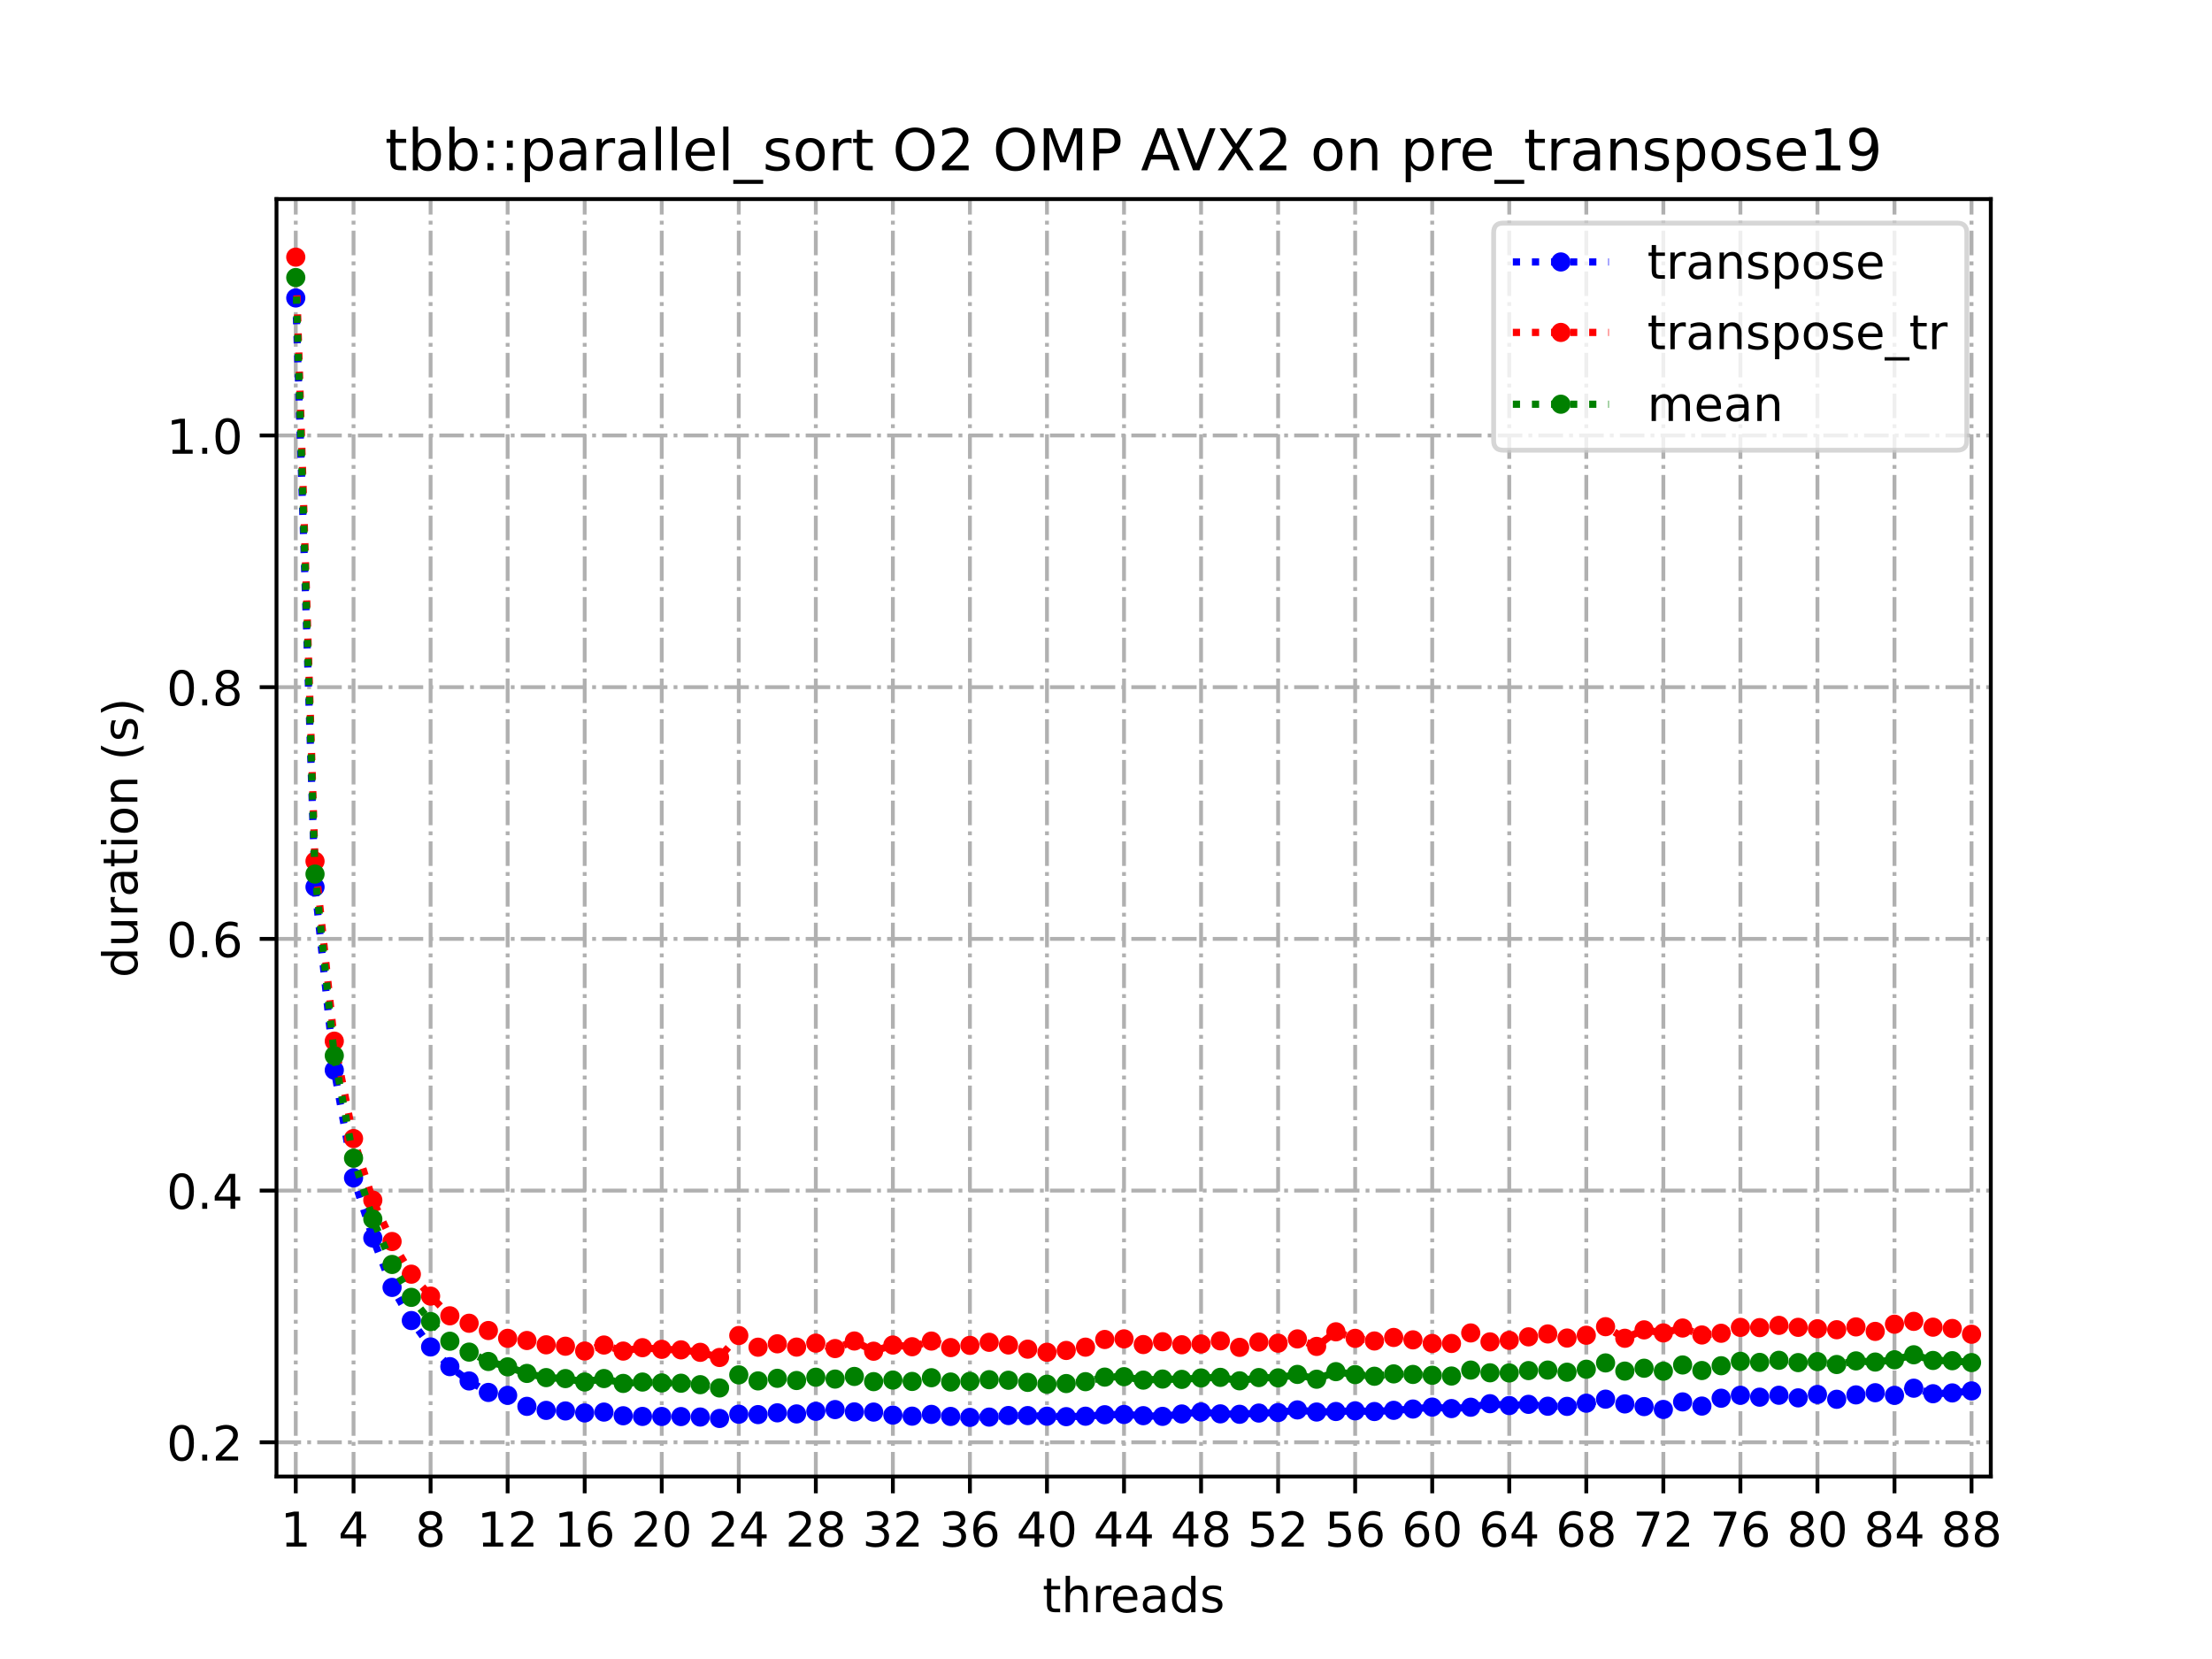 <?xml version="1.0" encoding="utf-8" standalone="no"?>
<!DOCTYPE svg PUBLIC "-//W3C//DTD SVG 1.1//EN"
  "http://www.w3.org/Graphics/SVG/1.1/DTD/svg11.dtd">
<!-- Created with matplotlib (https://matplotlib.org/) -->
<svg height="345.6pt" version="1.1" viewBox="0 0 460.8 345.6" width="460.8pt" xmlns="http://www.w3.org/2000/svg" xmlns:xlink="http://www.w3.org/1999/xlink">
 <defs>
  <style type="text/css">
*{stroke-linecap:butt;stroke-linejoin:round;}
  </style>
 </defs>
 <g id="figure_1">
  <g id="patch_1">
   <path d="M 0 345.6 
L 460.8 345.6 
L 460.8 0 
L 0 0 
z
" style="fill:#ffffff;"/>
  </g>
  <g id="axes_1">
   <g id="patch_2">
    <path d="M 57.6 307.584 
L 414.72 307.584 
L 414.72 41.472 
L 57.6 41.472 
z
" style="fill:#ffffff;"/>
   </g>
   <g id="matplotlib.axis_1">
    <g id="xtick_1">
     <g id="line2d_1">
      <path clip-path="url(#p231394efc3)" d="M 61.613 307.584 
L 61.613 41.472 
" style="fill:none;stroke:#b0b0b0;stroke-dasharray:5.12,1.28,0.8,1.28;stroke-dashoffset:0;stroke-width:0.8;"/>
     </g>
     <g id="line2d_2">
      <defs>
       <path d="M 0 0 
L 0 3.5 
" id="m29170b9c47" style="stroke:#000000;stroke-width:0.8;"/>
      </defs>
      <g>
       <use style="stroke:#000000;stroke-width:0.8;" x="61.613" xlink:href="#m29170b9c47" y="307.584"/>
      </g>
     </g>
     <g id="text_1">
      <!-- 1 -->
      <defs>
       <path d="M 12.406 8.297 
L 28.516 8.297 
L 28.516 63.922 
L 10.984 60.406 
L 10.984 69.391 
L 28.422 72.906 
L 38.281 72.906 
L 38.281 8.297 
L 54.391 8.297 
L 54.391 0 
L 12.406 0 
z
" id="DejaVuSans-49"/>
      </defs>
      <g transform="translate(58.431 322.182)scale(0.1 -0.1)">
       <use xlink:href="#DejaVuSans-49"/>
      </g>
     </g>
    </g>
    <g id="xtick_2">
     <g id="line2d_3">
      <path clip-path="url(#p231394efc3)" d="M 73.65 307.584 
L 73.65 41.472 
" style="fill:none;stroke:#b0b0b0;stroke-dasharray:5.12,1.28,0.8,1.28;stroke-dashoffset:0;stroke-width:0.8;"/>
     </g>
     <g id="line2d_4">
      <g>
       <use style="stroke:#000000;stroke-width:0.8;" x="73.65" xlink:href="#m29170b9c47" y="307.584"/>
      </g>
     </g>
     <g id="text_2">
      <!-- 4 -->
      <defs>
       <path d="M 37.797 64.312 
L 12.891 25.391 
L 37.797 25.391 
z
M 35.203 72.906 
L 47.609 72.906 
L 47.609 25.391 
L 58.016 25.391 
L 58.016 17.188 
L 47.609 17.188 
L 47.609 0 
L 37.797 0 
L 37.797 17.188 
L 4.891 17.188 
L 4.891 26.703 
z
" id="DejaVuSans-52"/>
      </defs>
      <g transform="translate(70.469 322.182)scale(0.1 -0.1)">
       <use xlink:href="#DejaVuSans-52"/>
      </g>
     </g>
    </g>
    <g id="xtick_3">
     <g id="line2d_5">
      <path clip-path="url(#p231394efc3)" d="M 89.701 307.584 
L 89.701 41.472 
" style="fill:none;stroke:#b0b0b0;stroke-dasharray:5.12,1.28,0.8,1.28;stroke-dashoffset:0;stroke-width:0.8;"/>
     </g>
     <g id="line2d_6">
      <g>
       <use style="stroke:#000000;stroke-width:0.8;" x="89.701" xlink:href="#m29170b9c47" y="307.584"/>
      </g>
     </g>
     <g id="text_3">
      <!-- 8 -->
      <defs>
       <path d="M 31.781 34.625 
Q 24.75 34.625 20.719 30.859 
Q 16.703 27.094 16.703 20.516 
Q 16.703 13.922 20.719 10.156 
Q 24.75 6.391 31.781 6.391 
Q 38.812 6.391 42.859 10.172 
Q 46.922 13.969 46.922 20.516 
Q 46.922 27.094 42.891 30.859 
Q 38.875 34.625 31.781 34.625 
z
M 21.922 38.812 
Q 15.578 40.375 12.031 44.719 
Q 8.5 49.078 8.5 55.328 
Q 8.5 64.062 14.719 69.141 
Q 20.953 74.219 31.781 74.219 
Q 42.672 74.219 48.875 69.141 
Q 55.078 64.062 55.078 55.328 
Q 55.078 49.078 51.531 44.719 
Q 48 40.375 41.703 38.812 
Q 48.828 37.156 52.797 32.312 
Q 56.781 27.484 56.781 20.516 
Q 56.781 9.906 50.312 4.234 
Q 43.844 -1.422 31.781 -1.422 
Q 19.734 -1.422 13.25 4.234 
Q 6.781 9.906 6.781 20.516 
Q 6.781 27.484 10.781 32.312 
Q 14.797 37.156 21.922 38.812 
z
M 18.312 54.391 
Q 18.312 48.734 21.844 45.562 
Q 25.391 42.391 31.781 42.391 
Q 38.141 42.391 41.719 45.562 
Q 45.312 48.734 45.312 54.391 
Q 45.312 60.062 41.719 63.234 
Q 38.141 66.406 31.781 66.406 
Q 25.391 66.406 21.844 63.234 
Q 18.312 60.062 18.312 54.391 
z
" id="DejaVuSans-56"/>
      </defs>
      <g transform="translate(86.519 322.182)scale(0.1 -0.1)">
       <use xlink:href="#DejaVuSans-56"/>
      </g>
     </g>
    </g>
    <g id="xtick_4">
     <g id="line2d_7">
      <path clip-path="url(#p231394efc3)" d="M 105.751 307.584 
L 105.751 41.472 
" style="fill:none;stroke:#b0b0b0;stroke-dasharray:5.12,1.28,0.8,1.28;stroke-dashoffset:0;stroke-width:0.8;"/>
     </g>
     <g id="line2d_8">
      <g>
       <use style="stroke:#000000;stroke-width:0.8;" x="105.751" xlink:href="#m29170b9c47" y="307.584"/>
      </g>
     </g>
     <g id="text_4">
      <!-- 12 -->
      <defs>
       <path d="M 19.188 8.297 
L 53.609 8.297 
L 53.609 0 
L 7.328 0 
L 7.328 8.297 
Q 12.938 14.109 22.625 23.891 
Q 32.328 33.688 34.812 36.531 
Q 39.547 41.844 41.422 45.531 
Q 43.312 49.219 43.312 52.781 
Q 43.312 58.594 39.234 62.25 
Q 35.156 65.922 28.609 65.922 
Q 23.969 65.922 18.812 64.312 
Q 13.672 62.703 7.812 59.422 
L 7.812 69.391 
Q 13.766 71.781 18.938 73 
Q 24.125 74.219 28.422 74.219 
Q 39.75 74.219 46.484 68.547 
Q 53.219 62.891 53.219 53.422 
Q 53.219 48.922 51.531 44.891 
Q 49.859 40.875 45.406 35.406 
Q 44.188 33.984 37.641 27.219 
Q 31.109 20.453 19.188 8.297 
z
" id="DejaVuSans-50"/>
      </defs>
      <g transform="translate(99.389 322.182)scale(0.1 -0.1)">
       <use xlink:href="#DejaVuSans-49"/>
       <use x="63.623" xlink:href="#DejaVuSans-50"/>
      </g>
     </g>
    </g>
    <g id="xtick_5">
     <g id="line2d_9">
      <path clip-path="url(#p231394efc3)" d="M 121.801 307.584 
L 121.801 41.472 
" style="fill:none;stroke:#b0b0b0;stroke-dasharray:5.12,1.28,0.8,1.28;stroke-dashoffset:0;stroke-width:0.8;"/>
     </g>
     <g id="line2d_10">
      <g>
       <use style="stroke:#000000;stroke-width:0.8;" x="121.801" xlink:href="#m29170b9c47" y="307.584"/>
      </g>
     </g>
     <g id="text_5">
      <!-- 16 -->
      <defs>
       <path d="M 33.016 40.375 
Q 26.375 40.375 22.484 35.828 
Q 18.609 31.297 18.609 23.391 
Q 18.609 15.531 22.484 10.953 
Q 26.375 6.391 33.016 6.391 
Q 39.656 6.391 43.531 10.953 
Q 47.406 15.531 47.406 23.391 
Q 47.406 31.297 43.531 35.828 
Q 39.656 40.375 33.016 40.375 
z
M 52.594 71.297 
L 52.594 62.312 
Q 48.875 64.062 45.094 64.984 
Q 41.312 65.922 37.594 65.922 
Q 27.828 65.922 22.672 59.328 
Q 17.531 52.734 16.797 39.406 
Q 19.672 43.656 24.016 45.922 
Q 28.375 48.188 33.594 48.188 
Q 44.578 48.188 50.953 41.516 
Q 57.328 34.859 57.328 23.391 
Q 57.328 12.156 50.688 5.359 
Q 44.047 -1.422 33.016 -1.422 
Q 20.359 -1.422 13.672 8.266 
Q 6.984 17.969 6.984 36.375 
Q 6.984 53.656 15.188 63.938 
Q 23.391 74.219 37.203 74.219 
Q 40.922 74.219 44.703 73.484 
Q 48.484 72.75 52.594 71.297 
z
" id="DejaVuSans-54"/>
      </defs>
      <g transform="translate(115.439 322.182)scale(0.1 -0.1)">
       <use xlink:href="#DejaVuSans-49"/>
       <use x="63.623" xlink:href="#DejaVuSans-54"/>
      </g>
     </g>
    </g>
    <g id="xtick_6">
     <g id="line2d_11">
      <path clip-path="url(#p231394efc3)" d="M 137.852 307.584 
L 137.852 41.472 
" style="fill:none;stroke:#b0b0b0;stroke-dasharray:5.12,1.28,0.8,1.28;stroke-dashoffset:0;stroke-width:0.8;"/>
     </g>
     <g id="line2d_12">
      <g>
       <use style="stroke:#000000;stroke-width:0.8;" x="137.852" xlink:href="#m29170b9c47" y="307.584"/>
      </g>
     </g>
     <g id="text_6">
      <!-- 20 -->
      <defs>
       <path d="M 31.781 66.406 
Q 24.172 66.406 20.328 58.906 
Q 16.5 51.422 16.5 36.375 
Q 16.5 21.391 20.328 13.891 
Q 24.172 6.391 31.781 6.391 
Q 39.453 6.391 43.281 13.891 
Q 47.125 21.391 47.125 36.375 
Q 47.125 51.422 43.281 58.906 
Q 39.453 66.406 31.781 66.406 
z
M 31.781 74.219 
Q 44.047 74.219 50.516 64.516 
Q 56.984 54.828 56.984 36.375 
Q 56.984 17.969 50.516 8.266 
Q 44.047 -1.422 31.781 -1.422 
Q 19.531 -1.422 13.062 8.266 
Q 6.594 17.969 6.594 36.375 
Q 6.594 54.828 13.062 64.516 
Q 19.531 74.219 31.781 74.219 
z
" id="DejaVuSans-48"/>
      </defs>
      <g transform="translate(131.489 322.182)scale(0.1 -0.1)">
       <use xlink:href="#DejaVuSans-50"/>
       <use x="63.623" xlink:href="#DejaVuSans-48"/>
      </g>
     </g>
    </g>
    <g id="xtick_7">
     <g id="line2d_13">
      <path clip-path="url(#p231394efc3)" d="M 153.902 307.584 
L 153.902 41.472 
" style="fill:none;stroke:#b0b0b0;stroke-dasharray:5.12,1.28,0.8,1.28;stroke-dashoffset:0;stroke-width:0.8;"/>
     </g>
     <g id="line2d_14">
      <g>
       <use style="stroke:#000000;stroke-width:0.8;" x="153.902" xlink:href="#m29170b9c47" y="307.584"/>
      </g>
     </g>
     <g id="text_7">
      <!-- 24 -->
      <g transform="translate(147.54 322.182)scale(0.1 -0.1)">
       <use xlink:href="#DejaVuSans-50"/>
       <use x="63.623" xlink:href="#DejaVuSans-52"/>
      </g>
     </g>
    </g>
    <g id="xtick_8">
     <g id="line2d_15">
      <path clip-path="url(#p231394efc3)" d="M 169.952 307.584 
L 169.952 41.472 
" style="fill:none;stroke:#b0b0b0;stroke-dasharray:5.12,1.28,0.8,1.28;stroke-dashoffset:0;stroke-width:0.8;"/>
     </g>
     <g id="line2d_16">
      <g>
       <use style="stroke:#000000;stroke-width:0.8;" x="169.952" xlink:href="#m29170b9c47" y="307.584"/>
      </g>
     </g>
     <g id="text_8">
      <!-- 28 -->
      <g transform="translate(163.59 322.182)scale(0.1 -0.1)">
       <use xlink:href="#DejaVuSans-50"/>
       <use x="63.623" xlink:href="#DejaVuSans-56"/>
      </g>
     </g>
    </g>
    <g id="xtick_9">
     <g id="line2d_17">
      <path clip-path="url(#p231394efc3)" d="M 186.003 307.584 
L 186.003 41.472 
" style="fill:none;stroke:#b0b0b0;stroke-dasharray:5.12,1.28,0.8,1.28;stroke-dashoffset:0;stroke-width:0.8;"/>
     </g>
     <g id="line2d_18">
      <g>
       <use style="stroke:#000000;stroke-width:0.8;" x="186.003" xlink:href="#m29170b9c47" y="307.584"/>
      </g>
     </g>
     <g id="text_9">
      <!-- 32 -->
      <defs>
       <path d="M 40.578 39.312 
Q 47.656 37.797 51.625 33 
Q 55.609 28.219 55.609 21.188 
Q 55.609 10.406 48.188 4.484 
Q 40.766 -1.422 27.094 -1.422 
Q 22.516 -1.422 17.656 -0.516 
Q 12.797 0.391 7.625 2.203 
L 7.625 11.719 
Q 11.719 9.328 16.594 8.109 
Q 21.484 6.891 26.812 6.891 
Q 36.078 6.891 40.938 10.547 
Q 45.797 14.203 45.797 21.188 
Q 45.797 27.641 41.281 31.266 
Q 36.766 34.906 28.719 34.906 
L 20.219 34.906 
L 20.219 43.016 
L 29.109 43.016 
Q 36.375 43.016 40.234 45.922 
Q 44.094 48.828 44.094 54.297 
Q 44.094 59.906 40.109 62.906 
Q 36.141 65.922 28.719 65.922 
Q 24.656 65.922 20.016 65.031 
Q 15.375 64.156 9.812 62.312 
L 9.812 71.094 
Q 15.438 72.656 20.344 73.438 
Q 25.25 74.219 29.594 74.219 
Q 40.828 74.219 47.359 69.109 
Q 53.906 64.016 53.906 55.328 
Q 53.906 49.266 50.438 45.094 
Q 46.969 40.922 40.578 39.312 
z
" id="DejaVuSans-51"/>
      </defs>
      <g transform="translate(179.64 322.182)scale(0.1 -0.1)">
       <use xlink:href="#DejaVuSans-51"/>
       <use x="63.623" xlink:href="#DejaVuSans-50"/>
      </g>
     </g>
    </g>
    <g id="xtick_10">
     <g id="line2d_19">
      <path clip-path="url(#p231394efc3)" d="M 202.053 307.584 
L 202.053 41.472 
" style="fill:none;stroke:#b0b0b0;stroke-dasharray:5.12,1.28,0.8,1.28;stroke-dashoffset:0;stroke-width:0.8;"/>
     </g>
     <g id="line2d_20">
      <g>
       <use style="stroke:#000000;stroke-width:0.8;" x="202.053" xlink:href="#m29170b9c47" y="307.584"/>
      </g>
     </g>
     <g id="text_10">
      <!-- 36 -->
      <g transform="translate(195.691 322.182)scale(0.1 -0.1)">
       <use xlink:href="#DejaVuSans-51"/>
       <use x="63.623" xlink:href="#DejaVuSans-54"/>
      </g>
     </g>
    </g>
    <g id="xtick_11">
     <g id="line2d_21">
      <path clip-path="url(#p231394efc3)" d="M 218.103 307.584 
L 218.103 41.472 
" style="fill:none;stroke:#b0b0b0;stroke-dasharray:5.12,1.28,0.8,1.28;stroke-dashoffset:0;stroke-width:0.8;"/>
     </g>
     <g id="line2d_22">
      <g>
       <use style="stroke:#000000;stroke-width:0.8;" x="218.103" xlink:href="#m29170b9c47" y="307.584"/>
      </g>
     </g>
     <g id="text_11">
      <!-- 40 -->
      <g transform="translate(211.741 322.182)scale(0.1 -0.1)">
       <use xlink:href="#DejaVuSans-52"/>
       <use x="63.623" xlink:href="#DejaVuSans-48"/>
      </g>
     </g>
    </g>
    <g id="xtick_12">
     <g id="line2d_23">
      <path clip-path="url(#p231394efc3)" d="M 234.154 307.584 
L 234.154 41.472 
" style="fill:none;stroke:#b0b0b0;stroke-dasharray:5.12,1.28,0.8,1.28;stroke-dashoffset:0;stroke-width:0.8;"/>
     </g>
     <g id="line2d_24">
      <g>
       <use style="stroke:#000000;stroke-width:0.8;" x="234.154" xlink:href="#m29170b9c47" y="307.584"/>
      </g>
     </g>
     <g id="text_12">
      <!-- 44 -->
      <g transform="translate(227.791 322.182)scale(0.1 -0.1)">
       <use xlink:href="#DejaVuSans-52"/>
       <use x="63.623" xlink:href="#DejaVuSans-52"/>
      </g>
     </g>
    </g>
    <g id="xtick_13">
     <g id="line2d_25">
      <path clip-path="url(#p231394efc3)" d="M 250.204 307.584 
L 250.204 41.472 
" style="fill:none;stroke:#b0b0b0;stroke-dasharray:5.12,1.28,0.8,1.28;stroke-dashoffset:0;stroke-width:0.8;"/>
     </g>
     <g id="line2d_26">
      <g>
       <use style="stroke:#000000;stroke-width:0.8;" x="250.204" xlink:href="#m29170b9c47" y="307.584"/>
      </g>
     </g>
     <g id="text_13">
      <!-- 48 -->
      <g transform="translate(243.842 322.182)scale(0.1 -0.1)">
       <use xlink:href="#DejaVuSans-52"/>
       <use x="63.623" xlink:href="#DejaVuSans-56"/>
      </g>
     </g>
    </g>
    <g id="xtick_14">
     <g id="line2d_27">
      <path clip-path="url(#p231394efc3)" d="M 266.254 307.584 
L 266.254 41.472 
" style="fill:none;stroke:#b0b0b0;stroke-dasharray:5.12,1.28,0.8,1.28;stroke-dashoffset:0;stroke-width:0.8;"/>
     </g>
     <g id="line2d_28">
      <g>
       <use style="stroke:#000000;stroke-width:0.8;" x="266.254" xlink:href="#m29170b9c47" y="307.584"/>
      </g>
     </g>
     <g id="text_14">
      <!-- 52 -->
      <defs>
       <path d="M 10.797 72.906 
L 49.516 72.906 
L 49.516 64.594 
L 19.828 64.594 
L 19.828 46.734 
Q 21.969 47.469 24.109 47.828 
Q 26.266 48.188 28.422 48.188 
Q 40.625 48.188 47.75 41.5 
Q 54.891 34.812 54.891 23.391 
Q 54.891 11.625 47.562 5.094 
Q 40.234 -1.422 26.906 -1.422 
Q 22.312 -1.422 17.547 -0.641 
Q 12.797 0.141 7.719 1.703 
L 7.719 11.625 
Q 12.109 9.234 16.797 8.062 
Q 21.484 6.891 26.703 6.891 
Q 35.156 6.891 40.078 11.328 
Q 45.016 15.766 45.016 23.391 
Q 45.016 31 40.078 35.438 
Q 35.156 39.891 26.703 39.891 
Q 22.75 39.891 18.812 39.016 
Q 14.891 38.141 10.797 36.281 
z
" id="DejaVuSans-53"/>
      </defs>
      <g transform="translate(259.892 322.182)scale(0.1 -0.1)">
       <use xlink:href="#DejaVuSans-53"/>
       <use x="63.623" xlink:href="#DejaVuSans-50"/>
      </g>
     </g>
    </g>
    <g id="xtick_15">
     <g id="line2d_29">
      <path clip-path="url(#p231394efc3)" d="M 282.305 307.584 
L 282.305 41.472 
" style="fill:none;stroke:#b0b0b0;stroke-dasharray:5.12,1.28,0.8,1.28;stroke-dashoffset:0;stroke-width:0.8;"/>
     </g>
     <g id="line2d_30">
      <g>
       <use style="stroke:#000000;stroke-width:0.8;" x="282.305" xlink:href="#m29170b9c47" y="307.584"/>
      </g>
     </g>
     <g id="text_15">
      <!-- 56 -->
      <g transform="translate(275.942 322.182)scale(0.1 -0.1)">
       <use xlink:href="#DejaVuSans-53"/>
       <use x="63.623" xlink:href="#DejaVuSans-54"/>
      </g>
     </g>
    </g>
    <g id="xtick_16">
     <g id="line2d_31">
      <path clip-path="url(#p231394efc3)" d="M 298.355 307.584 
L 298.355 41.472 
" style="fill:none;stroke:#b0b0b0;stroke-dasharray:5.12,1.28,0.8,1.28;stroke-dashoffset:0;stroke-width:0.8;"/>
     </g>
     <g id="line2d_32">
      <g>
       <use style="stroke:#000000;stroke-width:0.8;" x="298.355" xlink:href="#m29170b9c47" y="307.584"/>
      </g>
     </g>
     <g id="text_16">
      <!-- 60 -->
      <g transform="translate(291.993 322.182)scale(0.1 -0.1)">
       <use xlink:href="#DejaVuSans-54"/>
       <use x="63.623" xlink:href="#DejaVuSans-48"/>
      </g>
     </g>
    </g>
    <g id="xtick_17">
     <g id="line2d_33">
      <path clip-path="url(#p231394efc3)" d="M 314.405 307.584 
L 314.405 41.472 
" style="fill:none;stroke:#b0b0b0;stroke-dasharray:5.12,1.28,0.8,1.28;stroke-dashoffset:0;stroke-width:0.8;"/>
     </g>
     <g id="line2d_34">
      <g>
       <use style="stroke:#000000;stroke-width:0.8;" x="314.405" xlink:href="#m29170b9c47" y="307.584"/>
      </g>
     </g>
     <g id="text_17">
      <!-- 64 -->
      <g transform="translate(308.043 322.182)scale(0.1 -0.1)">
       <use xlink:href="#DejaVuSans-54"/>
       <use x="63.623" xlink:href="#DejaVuSans-52"/>
      </g>
     </g>
    </g>
    <g id="xtick_18">
     <g id="line2d_35">
      <path clip-path="url(#p231394efc3)" d="M 330.456 307.584 
L 330.456 41.472 
" style="fill:none;stroke:#b0b0b0;stroke-dasharray:5.12,1.28,0.8,1.28;stroke-dashoffset:0;stroke-width:0.8;"/>
     </g>
     <g id="line2d_36">
      <g>
       <use style="stroke:#000000;stroke-width:0.8;" x="330.456" xlink:href="#m29170b9c47" y="307.584"/>
      </g>
     </g>
     <g id="text_18">
      <!-- 68 -->
      <g transform="translate(324.093 322.182)scale(0.1 -0.1)">
       <use xlink:href="#DejaVuSans-54"/>
       <use x="63.623" xlink:href="#DejaVuSans-56"/>
      </g>
     </g>
    </g>
    <g id="xtick_19">
     <g id="line2d_37">
      <path clip-path="url(#p231394efc3)" d="M 346.506 307.584 
L 346.506 41.472 
" style="fill:none;stroke:#b0b0b0;stroke-dasharray:5.12,1.28,0.8,1.28;stroke-dashoffset:0;stroke-width:0.8;"/>
     </g>
     <g id="line2d_38">
      <g>
       <use style="stroke:#000000;stroke-width:0.8;" x="346.506" xlink:href="#m29170b9c47" y="307.584"/>
      </g>
     </g>
     <g id="text_19">
      <!-- 72 -->
      <defs>
       <path d="M 8.203 72.906 
L 55.078 72.906 
L 55.078 68.703 
L 28.609 0 
L 18.312 0 
L 43.219 64.594 
L 8.203 64.594 
z
" id="DejaVuSans-55"/>
      </defs>
      <g transform="translate(340.144 322.182)scale(0.1 -0.1)">
       <use xlink:href="#DejaVuSans-55"/>
       <use x="63.623" xlink:href="#DejaVuSans-50"/>
      </g>
     </g>
    </g>
    <g id="xtick_20">
     <g id="line2d_39">
      <path clip-path="url(#p231394efc3)" d="M 362.556 307.584 
L 362.556 41.472 
" style="fill:none;stroke:#b0b0b0;stroke-dasharray:5.12,1.28,0.8,1.28;stroke-dashoffset:0;stroke-width:0.8;"/>
     </g>
     <g id="line2d_40">
      <g>
       <use style="stroke:#000000;stroke-width:0.8;" x="362.556" xlink:href="#m29170b9c47" y="307.584"/>
      </g>
     </g>
     <g id="text_20">
      <!-- 76 -->
      <g transform="translate(356.194 322.182)scale(0.1 -0.1)">
       <use xlink:href="#DejaVuSans-55"/>
       <use x="63.623" xlink:href="#DejaVuSans-54"/>
      </g>
     </g>
    </g>
    <g id="xtick_21">
     <g id="line2d_41">
      <path clip-path="url(#p231394efc3)" d="M 378.607 307.584 
L 378.607 41.472 
" style="fill:none;stroke:#b0b0b0;stroke-dasharray:5.12,1.28,0.8,1.28;stroke-dashoffset:0;stroke-width:0.8;"/>
     </g>
     <g id="line2d_42">
      <g>
       <use style="stroke:#000000;stroke-width:0.8;" x="378.607" xlink:href="#m29170b9c47" y="307.584"/>
      </g>
     </g>
     <g id="text_21">
      <!-- 80 -->
      <g transform="translate(372.244 322.182)scale(0.1 -0.1)">
       <use xlink:href="#DejaVuSans-56"/>
       <use x="63.623" xlink:href="#DejaVuSans-48"/>
      </g>
     </g>
    </g>
    <g id="xtick_22">
     <g id="line2d_43">
      <path clip-path="url(#p231394efc3)" d="M 394.657 307.584 
L 394.657 41.472 
" style="fill:none;stroke:#b0b0b0;stroke-dasharray:5.12,1.28,0.8,1.28;stroke-dashoffset:0;stroke-width:0.8;"/>
     </g>
     <g id="line2d_44">
      <g>
       <use style="stroke:#000000;stroke-width:0.8;" x="394.657" xlink:href="#m29170b9c47" y="307.584"/>
      </g>
     </g>
     <g id="text_22">
      <!-- 84 -->
      <g transform="translate(388.295 322.182)scale(0.1 -0.1)">
       <use xlink:href="#DejaVuSans-56"/>
       <use x="63.623" xlink:href="#DejaVuSans-52"/>
      </g>
     </g>
    </g>
    <g id="xtick_23">
     <g id="line2d_45">
      <path clip-path="url(#p231394efc3)" d="M 410.707 307.584 
L 410.707 41.472 
" style="fill:none;stroke:#b0b0b0;stroke-dasharray:5.12,1.28,0.8,1.28;stroke-dashoffset:0;stroke-width:0.8;"/>
     </g>
     <g id="line2d_46">
      <g>
       <use style="stroke:#000000;stroke-width:0.8;" x="410.707" xlink:href="#m29170b9c47" y="307.584"/>
      </g>
     </g>
     <g id="text_23">
      <!-- 88 -->
      <g transform="translate(404.345 322.182)scale(0.1 -0.1)">
       <use xlink:href="#DejaVuSans-56"/>
       <use x="63.623" xlink:href="#DejaVuSans-56"/>
      </g>
     </g>
    </g>
    <g id="text_24">
     <!-- threads -->
     <defs>
      <path d="M 18.312 70.219 
L 18.312 54.688 
L 36.812 54.688 
L 36.812 47.703 
L 18.312 47.703 
L 18.312 18.016 
Q 18.312 11.328 20.141 9.422 
Q 21.969 7.516 27.594 7.516 
L 36.812 7.516 
L 36.812 0 
L 27.594 0 
Q 17.188 0 13.234 3.875 
Q 9.281 7.766 9.281 18.016 
L 9.281 47.703 
L 2.688 47.703 
L 2.688 54.688 
L 9.281 54.688 
L 9.281 70.219 
z
" id="DejaVuSans-116"/>
      <path d="M 54.891 33.016 
L 54.891 0 
L 45.906 0 
L 45.906 32.719 
Q 45.906 40.484 42.875 44.328 
Q 39.844 48.188 33.797 48.188 
Q 26.516 48.188 22.312 43.547 
Q 18.109 38.922 18.109 30.906 
L 18.109 0 
L 9.078 0 
L 9.078 75.984 
L 18.109 75.984 
L 18.109 46.188 
Q 21.344 51.125 25.703 53.562 
Q 30.078 56 35.797 56 
Q 45.219 56 50.047 50.172 
Q 54.891 44.344 54.891 33.016 
z
" id="DejaVuSans-104"/>
      <path d="M 41.109 46.297 
Q 39.594 47.172 37.812 47.578 
Q 36.031 48 33.891 48 
Q 26.266 48 22.188 43.047 
Q 18.109 38.094 18.109 28.812 
L 18.109 0 
L 9.078 0 
L 9.078 54.688 
L 18.109 54.688 
L 18.109 46.188 
Q 20.953 51.172 25.484 53.578 
Q 30.031 56 36.531 56 
Q 37.453 56 38.578 55.875 
Q 39.703 55.766 41.062 55.516 
z
" id="DejaVuSans-114"/>
      <path d="M 56.203 29.594 
L 56.203 25.203 
L 14.891 25.203 
Q 15.484 15.922 20.484 11.062 
Q 25.484 6.203 34.422 6.203 
Q 39.594 6.203 44.453 7.469 
Q 49.312 8.734 54.109 11.281 
L 54.109 2.781 
Q 49.266 0.734 44.188 -0.344 
Q 39.109 -1.422 33.891 -1.422 
Q 20.797 -1.422 13.156 6.188 
Q 5.516 13.812 5.516 26.812 
Q 5.516 40.234 12.766 48.109 
Q 20.016 56 32.328 56 
Q 43.359 56 49.781 48.891 
Q 56.203 41.797 56.203 29.594 
z
M 47.219 32.234 
Q 47.125 39.594 43.094 43.984 
Q 39.062 48.391 32.422 48.391 
Q 24.906 48.391 20.391 44.141 
Q 15.875 39.891 15.188 32.172 
z
" id="DejaVuSans-101"/>
      <path d="M 34.281 27.484 
Q 23.391 27.484 19.188 25 
Q 14.984 22.516 14.984 16.5 
Q 14.984 11.719 18.141 8.906 
Q 21.297 6.109 26.703 6.109 
Q 34.188 6.109 38.703 11.406 
Q 43.219 16.703 43.219 25.484 
L 43.219 27.484 
z
M 52.203 31.203 
L 52.203 0 
L 43.219 0 
L 43.219 8.297 
Q 40.141 3.328 35.547 0.953 
Q 30.953 -1.422 24.312 -1.422 
Q 15.922 -1.422 10.953 3.297 
Q 6 8.016 6 15.922 
Q 6 25.141 12.172 29.828 
Q 18.359 34.516 30.609 34.516 
L 43.219 34.516 
L 43.219 35.406 
Q 43.219 41.609 39.141 45 
Q 35.062 48.391 27.688 48.391 
Q 23 48.391 18.547 47.266 
Q 14.109 46.141 10.016 43.891 
L 10.016 52.203 
Q 14.938 54.109 19.578 55.047 
Q 24.219 56 28.609 56 
Q 40.484 56 46.344 49.844 
Q 52.203 43.703 52.203 31.203 
z
" id="DejaVuSans-97"/>
      <path d="M 45.406 46.391 
L 45.406 75.984 
L 54.391 75.984 
L 54.391 0 
L 45.406 0 
L 45.406 8.203 
Q 42.578 3.328 38.25 0.953 
Q 33.938 -1.422 27.875 -1.422 
Q 17.969 -1.422 11.734 6.484 
Q 5.516 14.406 5.516 27.297 
Q 5.516 40.188 11.734 48.094 
Q 17.969 56 27.875 56 
Q 33.938 56 38.25 53.625 
Q 42.578 51.266 45.406 46.391 
z
M 14.797 27.297 
Q 14.797 17.391 18.875 11.75 
Q 22.953 6.109 30.078 6.109 
Q 37.203 6.109 41.297 11.75 
Q 45.406 17.391 45.406 27.297 
Q 45.406 37.203 41.297 42.844 
Q 37.203 48.484 30.078 48.484 
Q 22.953 48.484 18.875 42.844 
Q 14.797 37.203 14.797 27.297 
z
" id="DejaVuSans-100"/>
      <path d="M 44.281 53.078 
L 44.281 44.578 
Q 40.484 46.531 36.375 47.5 
Q 32.281 48.484 27.875 48.484 
Q 21.188 48.484 17.844 46.438 
Q 14.5 44.391 14.5 40.281 
Q 14.5 37.156 16.891 35.375 
Q 19.281 33.594 26.516 31.984 
L 29.594 31.297 
Q 39.156 29.25 43.188 25.516 
Q 47.219 21.781 47.219 15.094 
Q 47.219 7.469 41.188 3.016 
Q 35.156 -1.422 24.609 -1.422 
Q 20.219 -1.422 15.453 -0.562 
Q 10.688 0.297 5.422 2 
L 5.422 11.281 
Q 10.406 8.688 15.234 7.391 
Q 20.062 6.109 24.812 6.109 
Q 31.156 6.109 34.562 8.281 
Q 37.984 10.453 37.984 14.406 
Q 37.984 18.062 35.516 20.016 
Q 33.062 21.969 24.703 23.781 
L 21.578 24.516 
Q 13.234 26.266 9.516 29.906 
Q 5.812 33.547 5.812 39.891 
Q 5.812 47.609 11.281 51.797 
Q 16.75 56 26.812 56 
Q 31.781 56 36.172 55.266 
Q 40.578 54.547 44.281 53.078 
z
" id="DejaVuSans-115"/>
     </defs>
     <g transform="translate(217.169 335.861)scale(0.1 -0.1)">
      <use xlink:href="#DejaVuSans-116"/>
      <use x="39.209" xlink:href="#DejaVuSans-104"/>
      <use x="102.588" xlink:href="#DejaVuSans-114"/>
      <use x="141.451" xlink:href="#DejaVuSans-101"/>
      <use x="202.975" xlink:href="#DejaVuSans-97"/>
      <use x="264.254" xlink:href="#DejaVuSans-100"/>
      <use x="327.73" xlink:href="#DejaVuSans-115"/>
     </g>
    </g>
   </g>
   <g id="matplotlib.axis_2">
    <g id="ytick_1">
     <g id="line2d_47">
      <path clip-path="url(#p231394efc3)" d="M 57.6 300.454 
L 414.72 300.454 
" style="fill:none;stroke:#b0b0b0;stroke-dasharray:5.12,1.28,0.8,1.28;stroke-dashoffset:0;stroke-width:0.8;"/>
     </g>
     <g id="line2d_48">
      <defs>
       <path d="M 0 0 
L -3.5 0 
" id="m0fc7442a9e" style="stroke:#000000;stroke-width:0.8;"/>
      </defs>
      <g>
       <use style="stroke:#000000;stroke-width:0.8;" x="57.6" xlink:href="#m0fc7442a9e" y="300.454"/>
      </g>
     </g>
     <g id="text_25">
      <!-- 0.2 -->
      <defs>
       <path d="M 10.688 12.406 
L 21 12.406 
L 21 0 
L 10.688 0 
z
" id="DejaVuSans-46"/>
      </defs>
      <g transform="translate(34.697 304.253)scale(0.1 -0.1)">
       <use xlink:href="#DejaVuSans-48"/>
       <use x="63.623" xlink:href="#DejaVuSans-46"/>
       <use x="95.41" xlink:href="#DejaVuSans-50"/>
      </g>
     </g>
    </g>
    <g id="ytick_2">
     <g id="line2d_49">
      <path clip-path="url(#p231394efc3)" d="M 57.6 248.021 
L 414.72 248.021 
" style="fill:none;stroke:#b0b0b0;stroke-dasharray:5.12,1.28,0.8,1.28;stroke-dashoffset:0;stroke-width:0.8;"/>
     </g>
     <g id="line2d_50">
      <g>
       <use style="stroke:#000000;stroke-width:0.8;" x="57.6" xlink:href="#m0fc7442a9e" y="248.021"/>
      </g>
     </g>
     <g id="text_26">
      <!-- 0.4 -->
      <g transform="translate(34.697 251.82)scale(0.1 -0.1)">
       <use xlink:href="#DejaVuSans-48"/>
       <use x="63.623" xlink:href="#DejaVuSans-46"/>
       <use x="95.41" xlink:href="#DejaVuSans-52"/>
      </g>
     </g>
    </g>
    <g id="ytick_3">
     <g id="line2d_51">
      <path clip-path="url(#p231394efc3)" d="M 57.6 195.587 
L 414.72 195.587 
" style="fill:none;stroke:#b0b0b0;stroke-dasharray:5.12,1.28,0.8,1.28;stroke-dashoffset:0;stroke-width:0.8;"/>
     </g>
     <g id="line2d_52">
      <g>
       <use style="stroke:#000000;stroke-width:0.8;" x="57.6" xlink:href="#m0fc7442a9e" y="195.587"/>
      </g>
     </g>
     <g id="text_27">
      <!-- 0.6 -->
      <g transform="translate(34.697 199.386)scale(0.1 -0.1)">
       <use xlink:href="#DejaVuSans-48"/>
       <use x="63.623" xlink:href="#DejaVuSans-46"/>
       <use x="95.41" xlink:href="#DejaVuSans-54"/>
      </g>
     </g>
    </g>
    <g id="ytick_4">
     <g id="line2d_53">
      <path clip-path="url(#p231394efc3)" d="M 57.6 143.154 
L 414.72 143.154 
" style="fill:none;stroke:#b0b0b0;stroke-dasharray:5.12,1.28,0.8,1.28;stroke-dashoffset:0;stroke-width:0.8;"/>
     </g>
     <g id="line2d_54">
      <g>
       <use style="stroke:#000000;stroke-width:0.8;" x="57.6" xlink:href="#m0fc7442a9e" y="143.154"/>
      </g>
     </g>
     <g id="text_28">
      <!-- 0.8 -->
      <g transform="translate(34.697 146.953)scale(0.1 -0.1)">
       <use xlink:href="#DejaVuSans-48"/>
       <use x="63.623" xlink:href="#DejaVuSans-46"/>
       <use x="95.41" xlink:href="#DejaVuSans-56"/>
      </g>
     </g>
    </g>
    <g id="ytick_5">
     <g id="line2d_55">
      <path clip-path="url(#p231394efc3)" d="M 57.6 90.72 
L 414.72 90.72 
" style="fill:none;stroke:#b0b0b0;stroke-dasharray:5.12,1.28,0.8,1.28;stroke-dashoffset:0;stroke-width:0.8;"/>
     </g>
     <g id="line2d_56">
      <g>
       <use style="stroke:#000000;stroke-width:0.8;" x="57.6" xlink:href="#m0fc7442a9e" y="90.72"/>
      </g>
     </g>
     <g id="text_29">
      <!-- 1.0 -->
      <g transform="translate(34.697 94.52)scale(0.1 -0.1)">
       <use xlink:href="#DejaVuSans-49"/>
       <use x="63.623" xlink:href="#DejaVuSans-46"/>
       <use x="95.41" xlink:href="#DejaVuSans-48"/>
      </g>
     </g>
    </g>
    <g id="text_30">
     <!-- duration (s) -->
     <defs>
      <path d="M 8.5 21.578 
L 8.5 54.688 
L 17.484 54.688 
L 17.484 21.922 
Q 17.484 14.156 20.5 10.266 
Q 23.531 6.391 29.594 6.391 
Q 36.859 6.391 41.078 11.031 
Q 45.312 15.672 45.312 23.688 
L 45.312 54.688 
L 54.297 54.688 
L 54.297 0 
L 45.312 0 
L 45.312 8.406 
Q 42.047 3.422 37.719 1 
Q 33.406 -1.422 27.688 -1.422 
Q 18.266 -1.422 13.375 4.438 
Q 8.5 10.297 8.5 21.578 
z
M 31.109 56 
z
" id="DejaVuSans-117"/>
      <path d="M 9.422 54.688 
L 18.406 54.688 
L 18.406 0 
L 9.422 0 
z
M 9.422 75.984 
L 18.406 75.984 
L 18.406 64.594 
L 9.422 64.594 
z
" id="DejaVuSans-105"/>
      <path d="M 30.609 48.391 
Q 23.391 48.391 19.188 42.75 
Q 14.984 37.109 14.984 27.297 
Q 14.984 17.484 19.156 11.844 
Q 23.344 6.203 30.609 6.203 
Q 37.797 6.203 41.984 11.859 
Q 46.188 17.531 46.188 27.297 
Q 46.188 37.016 41.984 42.703 
Q 37.797 48.391 30.609 48.391 
z
M 30.609 56 
Q 42.328 56 49.016 48.375 
Q 55.719 40.766 55.719 27.297 
Q 55.719 13.875 49.016 6.219 
Q 42.328 -1.422 30.609 -1.422 
Q 18.844 -1.422 12.172 6.219 
Q 5.516 13.875 5.516 27.297 
Q 5.516 40.766 12.172 48.375 
Q 18.844 56 30.609 56 
z
" id="DejaVuSans-111"/>
      <path d="M 54.891 33.016 
L 54.891 0 
L 45.906 0 
L 45.906 32.719 
Q 45.906 40.484 42.875 44.328 
Q 39.844 48.188 33.797 48.188 
Q 26.516 48.188 22.312 43.547 
Q 18.109 38.922 18.109 30.906 
L 18.109 0 
L 9.078 0 
L 9.078 54.688 
L 18.109 54.688 
L 18.109 46.188 
Q 21.344 51.125 25.703 53.562 
Q 30.078 56 35.797 56 
Q 45.219 56 50.047 50.172 
Q 54.891 44.344 54.891 33.016 
z
" id="DejaVuSans-110"/>
      <path id="DejaVuSans-32"/>
      <path d="M 31 75.875 
Q 24.469 64.656 21.281 53.656 
Q 18.109 42.672 18.109 31.391 
Q 18.109 20.125 21.312 9.062 
Q 24.516 -2 31 -13.188 
L 23.188 -13.188 
Q 15.875 -1.703 12.234 9.375 
Q 8.594 20.453 8.594 31.391 
Q 8.594 42.281 12.203 53.312 
Q 15.828 64.359 23.188 75.875 
z
" id="DejaVuSans-40"/>
      <path d="M 8.016 75.875 
L 15.828 75.875 
Q 23.141 64.359 26.781 53.312 
Q 30.422 42.281 30.422 31.391 
Q 30.422 20.453 26.781 9.375 
Q 23.141 -1.703 15.828 -13.188 
L 8.016 -13.188 
Q 14.5 -2 17.703 9.062 
Q 20.906 20.125 20.906 31.391 
Q 20.906 42.672 17.703 53.656 
Q 14.5 64.656 8.016 75.875 
z
" id="DejaVuSans-41"/>
     </defs>
     <g transform="translate(28.617 203.663)rotate(-90)scale(0.1 -0.1)">
      <use xlink:href="#DejaVuSans-100"/>
      <use x="63.477" xlink:href="#DejaVuSans-117"/>
      <use x="126.855" xlink:href="#DejaVuSans-114"/>
      <use x="167.969" xlink:href="#DejaVuSans-97"/>
      <use x="229.248" xlink:href="#DejaVuSans-116"/>
      <use x="268.457" xlink:href="#DejaVuSans-105"/>
      <use x="296.24" xlink:href="#DejaVuSans-111"/>
      <use x="357.422" xlink:href="#DejaVuSans-110"/>
      <use x="420.801" xlink:href="#DejaVuSans-32"/>
      <use x="452.588" xlink:href="#DejaVuSans-40"/>
      <use x="491.602" xlink:href="#DejaVuSans-115"/>
      <use x="543.701" xlink:href="#DejaVuSans-41"/>
     </g>
    </g>
   </g>
   <g id="line2d_57">
    <path clip-path="url(#p231394efc3)" d="M 61.613 62.071 
L 65.625 184.775 
L 69.638 222.932 
L 73.65 245.37 
L 77.663 257.898 
L 81.676 268.191 
L 85.688 275.093 
L 89.701 280.595 
L 93.713 284.697 
L 97.726 287.679 
L 101.738 290.069 
L 105.751 290.678 
L 109.764 292.969 
L 113.776 293.81 
L 117.789 293.926 
L 121.801 294.342 
L 125.814 294.164 
L 129.827 294.93 
L 133.839 295.068 
L 137.852 295.078 
L 141.864 295.1 
L 145.877 295.193 
L 149.889 295.488 
L 153.902 294.608 
L 157.915 294.687 
L 161.927 294.319 
L 165.94 294.547 
L 169.952 294.001 
L 173.965 293.642 
L 177.978 294.123 
L 181.99 294.162 
L 186.003 294.794 
L 190.015 295.012 
L 194.028 294.641 
L 198.04 295.073 
L 202.053 295.267 
L 206.066 295.207 
L 210.078 294.882 
L 214.091 294.894 
L 218.103 295.02 
L 222.116 295.116 
L 226.129 295.022 
L 230.141 294.716 
L 234.154 294.662 
L 238.166 294.911 
L 242.179 295.056 
L 246.191 294.559 
L 250.204 294.132 
L 254.217 294.533 
L 258.229 294.622 
L 262.242 294.367 
L 266.254 294.263 
L 270.267 293.71 
L 274.28 294.151 
L 278.292 294.041 
L 282.305 293.907 
L 286.317 294.047 
L 290.33 293.798 
L 294.342 293.526 
L 298.355 293.123 
L 302.368 293.434 
L 306.38 293.152 
L 310.393 292.418 
L 314.405 292.803 
L 318.418 292.551 
L 322.431 292.944 
L 326.443 292.974 
L 330.456 292.312 
L 334.468 291.471 
L 338.481 292.464 
L 342.493 293.019 
L 346.506 293.616 
L 350.519 292.042 
L 354.531 292.911 
L 358.544 291.276 
L 362.556 290.662 
L 366.569 291.058 
L 370.582 290.658 
L 374.594 291.201 
L 378.607 290.495 
L 382.619 291.495 
L 386.632 290.58 
L 390.644 290.128 
L 394.657 290.68 
L 398.67 289.188 
L 402.682 290.339 
L 406.695 290.172 
L 410.707 289.753 
" style="fill:none;stroke:#0000ff;stroke-dasharray:1.5,2.475;stroke-dashoffset:0;stroke-width:1.5;"/>
    <defs>
     <path d="M 0 1.5 
C 0.398 1.5 0.779 1.342 1.061 1.061 
C 1.342 0.779 1.5 0.398 1.5 0 
C 1.5 -0.398 1.342 -0.779 1.061 -1.061 
C 0.779 -1.342 0.398 -1.5 0 -1.5 
C -0.398 -1.5 -0.779 -1.342 -1.061 -1.061 
C -1.342 -0.779 -1.5 -0.398 -1.5 0 
C -1.5 0.398 -1.342 0.779 -1.061 1.061 
C -0.779 1.342 -0.398 1.5 0 1.5 
z
" id="m99481ece7d" style="stroke:#0000ff;"/>
    </defs>
    <g clip-path="url(#p231394efc3)">
     <use style="fill:#0000ff;stroke:#0000ff;" x="61.613" xlink:href="#m99481ece7d" y="62.071"/>
     <use style="fill:#0000ff;stroke:#0000ff;" x="65.625" xlink:href="#m99481ece7d" y="184.775"/>
     <use style="fill:#0000ff;stroke:#0000ff;" x="69.638" xlink:href="#m99481ece7d" y="222.932"/>
     <use style="fill:#0000ff;stroke:#0000ff;" x="73.65" xlink:href="#m99481ece7d" y="245.37"/>
     <use style="fill:#0000ff;stroke:#0000ff;" x="77.663" xlink:href="#m99481ece7d" y="257.898"/>
     <use style="fill:#0000ff;stroke:#0000ff;" x="81.676" xlink:href="#m99481ece7d" y="268.191"/>
     <use style="fill:#0000ff;stroke:#0000ff;" x="85.688" xlink:href="#m99481ece7d" y="275.093"/>
     <use style="fill:#0000ff;stroke:#0000ff;" x="89.701" xlink:href="#m99481ece7d" y="280.595"/>
     <use style="fill:#0000ff;stroke:#0000ff;" x="93.713" xlink:href="#m99481ece7d" y="284.697"/>
     <use style="fill:#0000ff;stroke:#0000ff;" x="97.726" xlink:href="#m99481ece7d" y="287.679"/>
     <use style="fill:#0000ff;stroke:#0000ff;" x="101.738" xlink:href="#m99481ece7d" y="290.069"/>
     <use style="fill:#0000ff;stroke:#0000ff;" x="105.751" xlink:href="#m99481ece7d" y="290.678"/>
     <use style="fill:#0000ff;stroke:#0000ff;" x="109.764" xlink:href="#m99481ece7d" y="292.969"/>
     <use style="fill:#0000ff;stroke:#0000ff;" x="113.776" xlink:href="#m99481ece7d" y="293.81"/>
     <use style="fill:#0000ff;stroke:#0000ff;" x="117.789" xlink:href="#m99481ece7d" y="293.926"/>
     <use style="fill:#0000ff;stroke:#0000ff;" x="121.801" xlink:href="#m99481ece7d" y="294.342"/>
     <use style="fill:#0000ff;stroke:#0000ff;" x="125.814" xlink:href="#m99481ece7d" y="294.164"/>
     <use style="fill:#0000ff;stroke:#0000ff;" x="129.827" xlink:href="#m99481ece7d" y="294.93"/>
     <use style="fill:#0000ff;stroke:#0000ff;" x="133.839" xlink:href="#m99481ece7d" y="295.068"/>
     <use style="fill:#0000ff;stroke:#0000ff;" x="137.852" xlink:href="#m99481ece7d" y="295.078"/>
     <use style="fill:#0000ff;stroke:#0000ff;" x="141.864" xlink:href="#m99481ece7d" y="295.1"/>
     <use style="fill:#0000ff;stroke:#0000ff;" x="145.877" xlink:href="#m99481ece7d" y="295.193"/>
     <use style="fill:#0000ff;stroke:#0000ff;" x="149.889" xlink:href="#m99481ece7d" y="295.488"/>
     <use style="fill:#0000ff;stroke:#0000ff;" x="153.902" xlink:href="#m99481ece7d" y="294.608"/>
     <use style="fill:#0000ff;stroke:#0000ff;" x="157.915" xlink:href="#m99481ece7d" y="294.687"/>
     <use style="fill:#0000ff;stroke:#0000ff;" x="161.927" xlink:href="#m99481ece7d" y="294.319"/>
     <use style="fill:#0000ff;stroke:#0000ff;" x="165.94" xlink:href="#m99481ece7d" y="294.547"/>
     <use style="fill:#0000ff;stroke:#0000ff;" x="169.952" xlink:href="#m99481ece7d" y="294.001"/>
     <use style="fill:#0000ff;stroke:#0000ff;" x="173.965" xlink:href="#m99481ece7d" y="293.642"/>
     <use style="fill:#0000ff;stroke:#0000ff;" x="177.978" xlink:href="#m99481ece7d" y="294.123"/>
     <use style="fill:#0000ff;stroke:#0000ff;" x="181.99" xlink:href="#m99481ece7d" y="294.162"/>
     <use style="fill:#0000ff;stroke:#0000ff;" x="186.003" xlink:href="#m99481ece7d" y="294.794"/>
     <use style="fill:#0000ff;stroke:#0000ff;" x="190.015" xlink:href="#m99481ece7d" y="295.012"/>
     <use style="fill:#0000ff;stroke:#0000ff;" x="194.028" xlink:href="#m99481ece7d" y="294.641"/>
     <use style="fill:#0000ff;stroke:#0000ff;" x="198.04" xlink:href="#m99481ece7d" y="295.073"/>
     <use style="fill:#0000ff;stroke:#0000ff;" x="202.053" xlink:href="#m99481ece7d" y="295.267"/>
     <use style="fill:#0000ff;stroke:#0000ff;" x="206.066" xlink:href="#m99481ece7d" y="295.207"/>
     <use style="fill:#0000ff;stroke:#0000ff;" x="210.078" xlink:href="#m99481ece7d" y="294.882"/>
     <use style="fill:#0000ff;stroke:#0000ff;" x="214.091" xlink:href="#m99481ece7d" y="294.894"/>
     <use style="fill:#0000ff;stroke:#0000ff;" x="218.103" xlink:href="#m99481ece7d" y="295.02"/>
     <use style="fill:#0000ff;stroke:#0000ff;" x="222.116" xlink:href="#m99481ece7d" y="295.116"/>
     <use style="fill:#0000ff;stroke:#0000ff;" x="226.129" xlink:href="#m99481ece7d" y="295.022"/>
     <use style="fill:#0000ff;stroke:#0000ff;" x="230.141" xlink:href="#m99481ece7d" y="294.716"/>
     <use style="fill:#0000ff;stroke:#0000ff;" x="234.154" xlink:href="#m99481ece7d" y="294.662"/>
     <use style="fill:#0000ff;stroke:#0000ff;" x="238.166" xlink:href="#m99481ece7d" y="294.911"/>
     <use style="fill:#0000ff;stroke:#0000ff;" x="242.179" xlink:href="#m99481ece7d" y="295.056"/>
     <use style="fill:#0000ff;stroke:#0000ff;" x="246.191" xlink:href="#m99481ece7d" y="294.559"/>
     <use style="fill:#0000ff;stroke:#0000ff;" x="250.204" xlink:href="#m99481ece7d" y="294.132"/>
     <use style="fill:#0000ff;stroke:#0000ff;" x="254.217" xlink:href="#m99481ece7d" y="294.533"/>
     <use style="fill:#0000ff;stroke:#0000ff;" x="258.229" xlink:href="#m99481ece7d" y="294.622"/>
     <use style="fill:#0000ff;stroke:#0000ff;" x="262.242" xlink:href="#m99481ece7d" y="294.367"/>
     <use style="fill:#0000ff;stroke:#0000ff;" x="266.254" xlink:href="#m99481ece7d" y="294.263"/>
     <use style="fill:#0000ff;stroke:#0000ff;" x="270.267" xlink:href="#m99481ece7d" y="293.71"/>
     <use style="fill:#0000ff;stroke:#0000ff;" x="274.28" xlink:href="#m99481ece7d" y="294.151"/>
     <use style="fill:#0000ff;stroke:#0000ff;" x="278.292" xlink:href="#m99481ece7d" y="294.041"/>
     <use style="fill:#0000ff;stroke:#0000ff;" x="282.305" xlink:href="#m99481ece7d" y="293.907"/>
     <use style="fill:#0000ff;stroke:#0000ff;" x="286.317" xlink:href="#m99481ece7d" y="294.047"/>
     <use style="fill:#0000ff;stroke:#0000ff;" x="290.33" xlink:href="#m99481ece7d" y="293.798"/>
     <use style="fill:#0000ff;stroke:#0000ff;" x="294.342" xlink:href="#m99481ece7d" y="293.526"/>
     <use style="fill:#0000ff;stroke:#0000ff;" x="298.355" xlink:href="#m99481ece7d" y="293.123"/>
     <use style="fill:#0000ff;stroke:#0000ff;" x="302.368" xlink:href="#m99481ece7d" y="293.434"/>
     <use style="fill:#0000ff;stroke:#0000ff;" x="306.38" xlink:href="#m99481ece7d" y="293.152"/>
     <use style="fill:#0000ff;stroke:#0000ff;" x="310.393" xlink:href="#m99481ece7d" y="292.418"/>
     <use style="fill:#0000ff;stroke:#0000ff;" x="314.405" xlink:href="#m99481ece7d" y="292.803"/>
     <use style="fill:#0000ff;stroke:#0000ff;" x="318.418" xlink:href="#m99481ece7d" y="292.551"/>
     <use style="fill:#0000ff;stroke:#0000ff;" x="322.431" xlink:href="#m99481ece7d" y="292.944"/>
     <use style="fill:#0000ff;stroke:#0000ff;" x="326.443" xlink:href="#m99481ece7d" y="292.974"/>
     <use style="fill:#0000ff;stroke:#0000ff;" x="330.456" xlink:href="#m99481ece7d" y="292.312"/>
     <use style="fill:#0000ff;stroke:#0000ff;" x="334.468" xlink:href="#m99481ece7d" y="291.471"/>
     <use style="fill:#0000ff;stroke:#0000ff;" x="338.481" xlink:href="#m99481ece7d" y="292.464"/>
     <use style="fill:#0000ff;stroke:#0000ff;" x="342.493" xlink:href="#m99481ece7d" y="293.019"/>
     <use style="fill:#0000ff;stroke:#0000ff;" x="346.506" xlink:href="#m99481ece7d" y="293.616"/>
     <use style="fill:#0000ff;stroke:#0000ff;" x="350.519" xlink:href="#m99481ece7d" y="292.042"/>
     <use style="fill:#0000ff;stroke:#0000ff;" x="354.531" xlink:href="#m99481ece7d" y="292.911"/>
     <use style="fill:#0000ff;stroke:#0000ff;" x="358.544" xlink:href="#m99481ece7d" y="291.276"/>
     <use style="fill:#0000ff;stroke:#0000ff;" x="362.556" xlink:href="#m99481ece7d" y="290.662"/>
     <use style="fill:#0000ff;stroke:#0000ff;" x="366.569" xlink:href="#m99481ece7d" y="291.058"/>
     <use style="fill:#0000ff;stroke:#0000ff;" x="370.582" xlink:href="#m99481ece7d" y="290.658"/>
     <use style="fill:#0000ff;stroke:#0000ff;" x="374.594" xlink:href="#m99481ece7d" y="291.201"/>
     <use style="fill:#0000ff;stroke:#0000ff;" x="378.607" xlink:href="#m99481ece7d" y="290.495"/>
     <use style="fill:#0000ff;stroke:#0000ff;" x="382.619" xlink:href="#m99481ece7d" y="291.495"/>
     <use style="fill:#0000ff;stroke:#0000ff;" x="386.632" xlink:href="#m99481ece7d" y="290.58"/>
     <use style="fill:#0000ff;stroke:#0000ff;" x="390.644" xlink:href="#m99481ece7d" y="290.128"/>
     <use style="fill:#0000ff;stroke:#0000ff;" x="394.657" xlink:href="#m99481ece7d" y="290.68"/>
     <use style="fill:#0000ff;stroke:#0000ff;" x="398.67" xlink:href="#m99481ece7d" y="289.188"/>
     <use style="fill:#0000ff;stroke:#0000ff;" x="402.682" xlink:href="#m99481ece7d" y="290.339"/>
     <use style="fill:#0000ff;stroke:#0000ff;" x="406.695" xlink:href="#m99481ece7d" y="290.172"/>
     <use style="fill:#0000ff;stroke:#0000ff;" x="410.707" xlink:href="#m99481ece7d" y="289.753"/>
    </g>
   </g>
   <g id="line2d_58">
    <path clip-path="url(#p231394efc3)" d="M 61.613 53.568 
L 65.625 179.403 
L 69.638 216.893 
L 73.65 237.183 
L 77.663 250.007 
L 81.676 258.63 
L 85.688 265.436 
L 89.701 270.005 
L 93.713 274.108 
L 97.726 275.658 
L 101.738 277.173 
L 105.751 278.8 
L 109.764 279.252 
L 113.776 280.15 
L 117.789 280.443 
L 121.801 281.446 
L 125.814 280.193 
L 129.827 281.455 
L 133.839 280.747 
L 137.852 281.093 
L 141.864 281.2 
L 145.877 281.715 
L 149.889 282.787 
L 153.902 278.214 
L 157.915 280.647 
L 161.927 279.941 
L 165.94 280.626 
L 169.952 279.803 
L 173.965 280.93 
L 177.978 279.355 
L 181.99 281.481 
L 186.003 280.192 
L 190.015 280.548 
L 194.028 279.37 
L 198.04 280.729 
L 202.053 280.268 
L 206.066 279.627 
L 210.078 280.182 
L 214.091 281.054 
L 218.103 281.701 
L 222.116 281.324 
L 226.129 280.637 
L 230.141 279.038 
L 234.154 278.914 
L 238.166 280.095 
L 242.179 279.505 
L 246.191 280.14 
L 250.204 279.975 
L 254.217 279.327 
L 258.229 280.68 
L 262.242 279.576 
L 266.254 279.809 
L 270.267 278.919 
L 274.28 280.482 
L 278.292 277.44 
L 282.305 278.803 
L 286.317 279.351 
L 290.33 278.616 
L 294.342 279.116 
L 298.355 279.867 
L 302.368 279.868 
L 306.38 277.676 
L 310.393 279.54 
L 314.405 279.221 
L 318.418 278.49 
L 322.431 277.884 
L 326.443 278.74 
L 330.456 278.157 
L 334.468 276.374 
L 338.481 278.787 
L 342.493 277.036 
L 346.506 277.671 
L 350.519 276.652 
L 354.531 278.102 
L 358.544 277.743 
L 362.556 276.517 
L 366.569 276.57 
L 370.582 276.097 
L 374.594 276.508 
L 378.607 276.803 
L 382.619 277.007 
L 386.632 276.418 
L 390.644 277.354 
L 394.657 275.856 
L 398.67 275.264 
L 402.682 276.475 
L 406.695 276.748 
L 410.707 277.95 
" style="fill:none;stroke:#ff0000;stroke-dasharray:1.5,2.475;stroke-dashoffset:0;stroke-width:1.5;"/>
    <defs>
     <path d="M 0 1.5 
C 0.398 1.5 0.779 1.342 1.061 1.061 
C 1.342 0.779 1.5 0.398 1.5 0 
C 1.5 -0.398 1.342 -0.779 1.061 -1.061 
C 0.779 -1.342 0.398 -1.5 0 -1.5 
C -0.398 -1.5 -0.779 -1.342 -1.061 -1.061 
C -1.342 -0.779 -1.5 -0.398 -1.5 0 
C -1.5 0.398 -1.342 0.779 -1.061 1.061 
C -0.779 1.342 -0.398 1.5 0 1.5 
z
" id="ma0b6b95f2d" style="stroke:#ff0000;"/>
    </defs>
    <g clip-path="url(#p231394efc3)">
     <use style="fill:#ff0000;stroke:#ff0000;" x="61.613" xlink:href="#ma0b6b95f2d" y="53.568"/>
     <use style="fill:#ff0000;stroke:#ff0000;" x="65.625" xlink:href="#ma0b6b95f2d" y="179.403"/>
     <use style="fill:#ff0000;stroke:#ff0000;" x="69.638" xlink:href="#ma0b6b95f2d" y="216.893"/>
     <use style="fill:#ff0000;stroke:#ff0000;" x="73.65" xlink:href="#ma0b6b95f2d" y="237.183"/>
     <use style="fill:#ff0000;stroke:#ff0000;" x="77.663" xlink:href="#ma0b6b95f2d" y="250.007"/>
     <use style="fill:#ff0000;stroke:#ff0000;" x="81.676" xlink:href="#ma0b6b95f2d" y="258.63"/>
     <use style="fill:#ff0000;stroke:#ff0000;" x="85.688" xlink:href="#ma0b6b95f2d" y="265.436"/>
     <use style="fill:#ff0000;stroke:#ff0000;" x="89.701" xlink:href="#ma0b6b95f2d" y="270.005"/>
     <use style="fill:#ff0000;stroke:#ff0000;" x="93.713" xlink:href="#ma0b6b95f2d" y="274.108"/>
     <use style="fill:#ff0000;stroke:#ff0000;" x="97.726" xlink:href="#ma0b6b95f2d" y="275.658"/>
     <use style="fill:#ff0000;stroke:#ff0000;" x="101.738" xlink:href="#ma0b6b95f2d" y="277.173"/>
     <use style="fill:#ff0000;stroke:#ff0000;" x="105.751" xlink:href="#ma0b6b95f2d" y="278.8"/>
     <use style="fill:#ff0000;stroke:#ff0000;" x="109.764" xlink:href="#ma0b6b95f2d" y="279.252"/>
     <use style="fill:#ff0000;stroke:#ff0000;" x="113.776" xlink:href="#ma0b6b95f2d" y="280.15"/>
     <use style="fill:#ff0000;stroke:#ff0000;" x="117.789" xlink:href="#ma0b6b95f2d" y="280.443"/>
     <use style="fill:#ff0000;stroke:#ff0000;" x="121.801" xlink:href="#ma0b6b95f2d" y="281.446"/>
     <use style="fill:#ff0000;stroke:#ff0000;" x="125.814" xlink:href="#ma0b6b95f2d" y="280.193"/>
     <use style="fill:#ff0000;stroke:#ff0000;" x="129.827" xlink:href="#ma0b6b95f2d" y="281.455"/>
     <use style="fill:#ff0000;stroke:#ff0000;" x="133.839" xlink:href="#ma0b6b95f2d" y="280.747"/>
     <use style="fill:#ff0000;stroke:#ff0000;" x="137.852" xlink:href="#ma0b6b95f2d" y="281.093"/>
     <use style="fill:#ff0000;stroke:#ff0000;" x="141.864" xlink:href="#ma0b6b95f2d" y="281.2"/>
     <use style="fill:#ff0000;stroke:#ff0000;" x="145.877" xlink:href="#ma0b6b95f2d" y="281.715"/>
     <use style="fill:#ff0000;stroke:#ff0000;" x="149.889" xlink:href="#ma0b6b95f2d" y="282.787"/>
     <use style="fill:#ff0000;stroke:#ff0000;" x="153.902" xlink:href="#ma0b6b95f2d" y="278.214"/>
     <use style="fill:#ff0000;stroke:#ff0000;" x="157.915" xlink:href="#ma0b6b95f2d" y="280.647"/>
     <use style="fill:#ff0000;stroke:#ff0000;" x="161.927" xlink:href="#ma0b6b95f2d" y="279.941"/>
     <use style="fill:#ff0000;stroke:#ff0000;" x="165.94" xlink:href="#ma0b6b95f2d" y="280.626"/>
     <use style="fill:#ff0000;stroke:#ff0000;" x="169.952" xlink:href="#ma0b6b95f2d" y="279.803"/>
     <use style="fill:#ff0000;stroke:#ff0000;" x="173.965" xlink:href="#ma0b6b95f2d" y="280.93"/>
     <use style="fill:#ff0000;stroke:#ff0000;" x="177.978" xlink:href="#ma0b6b95f2d" y="279.355"/>
     <use style="fill:#ff0000;stroke:#ff0000;" x="181.99" xlink:href="#ma0b6b95f2d" y="281.481"/>
     <use style="fill:#ff0000;stroke:#ff0000;" x="186.003" xlink:href="#ma0b6b95f2d" y="280.192"/>
     <use style="fill:#ff0000;stroke:#ff0000;" x="190.015" xlink:href="#ma0b6b95f2d" y="280.548"/>
     <use style="fill:#ff0000;stroke:#ff0000;" x="194.028" xlink:href="#ma0b6b95f2d" y="279.37"/>
     <use style="fill:#ff0000;stroke:#ff0000;" x="198.04" xlink:href="#ma0b6b95f2d" y="280.729"/>
     <use style="fill:#ff0000;stroke:#ff0000;" x="202.053" xlink:href="#ma0b6b95f2d" y="280.268"/>
     <use style="fill:#ff0000;stroke:#ff0000;" x="206.066" xlink:href="#ma0b6b95f2d" y="279.627"/>
     <use style="fill:#ff0000;stroke:#ff0000;" x="210.078" xlink:href="#ma0b6b95f2d" y="280.182"/>
     <use style="fill:#ff0000;stroke:#ff0000;" x="214.091" xlink:href="#ma0b6b95f2d" y="281.054"/>
     <use style="fill:#ff0000;stroke:#ff0000;" x="218.103" xlink:href="#ma0b6b95f2d" y="281.701"/>
     <use style="fill:#ff0000;stroke:#ff0000;" x="222.116" xlink:href="#ma0b6b95f2d" y="281.324"/>
     <use style="fill:#ff0000;stroke:#ff0000;" x="226.129" xlink:href="#ma0b6b95f2d" y="280.637"/>
     <use style="fill:#ff0000;stroke:#ff0000;" x="230.141" xlink:href="#ma0b6b95f2d" y="279.038"/>
     <use style="fill:#ff0000;stroke:#ff0000;" x="234.154" xlink:href="#ma0b6b95f2d" y="278.914"/>
     <use style="fill:#ff0000;stroke:#ff0000;" x="238.166" xlink:href="#ma0b6b95f2d" y="280.095"/>
     <use style="fill:#ff0000;stroke:#ff0000;" x="242.179" xlink:href="#ma0b6b95f2d" y="279.505"/>
     <use style="fill:#ff0000;stroke:#ff0000;" x="246.191" xlink:href="#ma0b6b95f2d" y="280.14"/>
     <use style="fill:#ff0000;stroke:#ff0000;" x="250.204" xlink:href="#ma0b6b95f2d" y="279.975"/>
     <use style="fill:#ff0000;stroke:#ff0000;" x="254.217" xlink:href="#ma0b6b95f2d" y="279.327"/>
     <use style="fill:#ff0000;stroke:#ff0000;" x="258.229" xlink:href="#ma0b6b95f2d" y="280.68"/>
     <use style="fill:#ff0000;stroke:#ff0000;" x="262.242" xlink:href="#ma0b6b95f2d" y="279.576"/>
     <use style="fill:#ff0000;stroke:#ff0000;" x="266.254" xlink:href="#ma0b6b95f2d" y="279.809"/>
     <use style="fill:#ff0000;stroke:#ff0000;" x="270.267" xlink:href="#ma0b6b95f2d" y="278.919"/>
     <use style="fill:#ff0000;stroke:#ff0000;" x="274.28" xlink:href="#ma0b6b95f2d" y="280.482"/>
     <use style="fill:#ff0000;stroke:#ff0000;" x="278.292" xlink:href="#ma0b6b95f2d" y="277.44"/>
     <use style="fill:#ff0000;stroke:#ff0000;" x="282.305" xlink:href="#ma0b6b95f2d" y="278.803"/>
     <use style="fill:#ff0000;stroke:#ff0000;" x="286.317" xlink:href="#ma0b6b95f2d" y="279.351"/>
     <use style="fill:#ff0000;stroke:#ff0000;" x="290.33" xlink:href="#ma0b6b95f2d" y="278.616"/>
     <use style="fill:#ff0000;stroke:#ff0000;" x="294.342" xlink:href="#ma0b6b95f2d" y="279.116"/>
     <use style="fill:#ff0000;stroke:#ff0000;" x="298.355" xlink:href="#ma0b6b95f2d" y="279.867"/>
     <use style="fill:#ff0000;stroke:#ff0000;" x="302.368" xlink:href="#ma0b6b95f2d" y="279.868"/>
     <use style="fill:#ff0000;stroke:#ff0000;" x="306.38" xlink:href="#ma0b6b95f2d" y="277.676"/>
     <use style="fill:#ff0000;stroke:#ff0000;" x="310.393" xlink:href="#ma0b6b95f2d" y="279.54"/>
     <use style="fill:#ff0000;stroke:#ff0000;" x="314.405" xlink:href="#ma0b6b95f2d" y="279.221"/>
     <use style="fill:#ff0000;stroke:#ff0000;" x="318.418" xlink:href="#ma0b6b95f2d" y="278.49"/>
     <use style="fill:#ff0000;stroke:#ff0000;" x="322.431" xlink:href="#ma0b6b95f2d" y="277.884"/>
     <use style="fill:#ff0000;stroke:#ff0000;" x="326.443" xlink:href="#ma0b6b95f2d" y="278.74"/>
     <use style="fill:#ff0000;stroke:#ff0000;" x="330.456" xlink:href="#ma0b6b95f2d" y="278.157"/>
     <use style="fill:#ff0000;stroke:#ff0000;" x="334.468" xlink:href="#ma0b6b95f2d" y="276.374"/>
     <use style="fill:#ff0000;stroke:#ff0000;" x="338.481" xlink:href="#ma0b6b95f2d" y="278.787"/>
     <use style="fill:#ff0000;stroke:#ff0000;" x="342.493" xlink:href="#ma0b6b95f2d" y="277.036"/>
     <use style="fill:#ff0000;stroke:#ff0000;" x="346.506" xlink:href="#ma0b6b95f2d" y="277.671"/>
     <use style="fill:#ff0000;stroke:#ff0000;" x="350.519" xlink:href="#ma0b6b95f2d" y="276.652"/>
     <use style="fill:#ff0000;stroke:#ff0000;" x="354.531" xlink:href="#ma0b6b95f2d" y="278.102"/>
     <use style="fill:#ff0000;stroke:#ff0000;" x="358.544" xlink:href="#ma0b6b95f2d" y="277.743"/>
     <use style="fill:#ff0000;stroke:#ff0000;" x="362.556" xlink:href="#ma0b6b95f2d" y="276.517"/>
     <use style="fill:#ff0000;stroke:#ff0000;" x="366.569" xlink:href="#ma0b6b95f2d" y="276.57"/>
     <use style="fill:#ff0000;stroke:#ff0000;" x="370.582" xlink:href="#ma0b6b95f2d" y="276.097"/>
     <use style="fill:#ff0000;stroke:#ff0000;" x="374.594" xlink:href="#ma0b6b95f2d" y="276.508"/>
     <use style="fill:#ff0000;stroke:#ff0000;" x="378.607" xlink:href="#ma0b6b95f2d" y="276.803"/>
     <use style="fill:#ff0000;stroke:#ff0000;" x="382.619" xlink:href="#ma0b6b95f2d" y="277.007"/>
     <use style="fill:#ff0000;stroke:#ff0000;" x="386.632" xlink:href="#ma0b6b95f2d" y="276.418"/>
     <use style="fill:#ff0000;stroke:#ff0000;" x="390.644" xlink:href="#ma0b6b95f2d" y="277.354"/>
     <use style="fill:#ff0000;stroke:#ff0000;" x="394.657" xlink:href="#ma0b6b95f2d" y="275.856"/>
     <use style="fill:#ff0000;stroke:#ff0000;" x="398.67" xlink:href="#ma0b6b95f2d" y="275.264"/>
     <use style="fill:#ff0000;stroke:#ff0000;" x="402.682" xlink:href="#ma0b6b95f2d" y="276.475"/>
     <use style="fill:#ff0000;stroke:#ff0000;" x="406.695" xlink:href="#ma0b6b95f2d" y="276.748"/>
     <use style="fill:#ff0000;stroke:#ff0000;" x="410.707" xlink:href="#ma0b6b95f2d" y="277.95"/>
    </g>
   </g>
   <g id="line2d_59">
    <path clip-path="url(#p231394efc3)" d="M 61.613 57.819 
L 65.625 182.089 
L 69.638 219.912 
L 73.65 241.276 
L 77.663 253.952 
L 81.676 263.41 
L 85.688 270.265 
L 89.701 275.3 
L 93.713 279.402 
L 97.726 281.669 
L 101.738 283.621 
L 105.751 284.739 
L 109.764 286.111 
L 113.776 286.98 
L 117.789 287.185 
L 121.801 287.894 
L 125.814 287.179 
L 129.827 288.192 
L 133.839 287.907 
L 137.852 288.086 
L 141.864 288.15 
L 145.877 288.454 
L 149.889 289.137 
L 153.902 286.411 
L 157.915 287.667 
L 161.927 287.13 
L 165.94 287.587 
L 169.952 286.902 
L 173.965 287.286 
L 177.978 286.739 
L 181.99 287.822 
L 186.003 287.493 
L 190.015 287.78 
L 194.028 287.006 
L 198.04 287.901 
L 202.053 287.767 
L 206.066 287.417 
L 210.078 287.532 
L 214.091 287.974 
L 218.103 288.361 
L 222.116 288.22 
L 226.129 287.829 
L 230.141 286.877 
L 234.154 286.788 
L 238.166 287.503 
L 242.179 287.281 
L 246.191 287.35 
L 250.204 287.054 
L 254.217 286.93 
L 258.229 287.651 
L 262.242 286.972 
L 266.254 287.036 
L 270.267 286.315 
L 274.28 287.316 
L 278.292 285.74 
L 282.305 286.355 
L 286.317 286.699 
L 290.33 286.207 
L 294.342 286.321 
L 298.355 286.495 
L 302.368 286.651 
L 306.38 285.414 
L 310.393 285.979 
L 314.405 286.012 
L 318.418 285.52 
L 322.431 285.414 
L 326.443 285.857 
L 330.456 285.235 
L 334.468 283.922 
L 338.481 285.625 
L 342.493 285.027 
L 346.506 285.644 
L 350.519 284.347 
L 354.531 285.506 
L 358.544 284.51 
L 362.556 283.59 
L 366.569 283.814 
L 370.582 283.377 
L 374.594 283.855 
L 378.607 283.649 
L 382.619 284.251 
L 386.632 283.499 
L 390.644 283.741 
L 394.657 283.268 
L 398.67 282.226 
L 402.682 283.407 
L 406.695 283.46 
L 410.707 283.852 
" style="fill:none;stroke:#008000;stroke-dasharray:1.5,2.475;stroke-dashoffset:0;stroke-width:1.5;"/>
    <defs>
     <path d="M 0 1.5 
C 0.398 1.5 0.779 1.342 1.061 1.061 
C 1.342 0.779 1.5 0.398 1.5 0 
C 1.5 -0.398 1.342 -0.779 1.061 -1.061 
C 0.779 -1.342 0.398 -1.5 0 -1.5 
C -0.398 -1.5 -0.779 -1.342 -1.061 -1.061 
C -1.342 -0.779 -1.5 -0.398 -1.5 0 
C -1.5 0.398 -1.342 0.779 -1.061 1.061 
C -0.779 1.342 -0.398 1.5 0 1.5 
z
" id="m2c2ac44892" style="stroke:#008000;"/>
    </defs>
    <g clip-path="url(#p231394efc3)">
     <use style="fill:#008000;stroke:#008000;" x="61.613" xlink:href="#m2c2ac44892" y="57.819"/>
     <use style="fill:#008000;stroke:#008000;" x="65.625" xlink:href="#m2c2ac44892" y="182.089"/>
     <use style="fill:#008000;stroke:#008000;" x="69.638" xlink:href="#m2c2ac44892" y="219.912"/>
     <use style="fill:#008000;stroke:#008000;" x="73.65" xlink:href="#m2c2ac44892" y="241.276"/>
     <use style="fill:#008000;stroke:#008000;" x="77.663" xlink:href="#m2c2ac44892" y="253.952"/>
     <use style="fill:#008000;stroke:#008000;" x="81.676" xlink:href="#m2c2ac44892" y="263.41"/>
     <use style="fill:#008000;stroke:#008000;" x="85.688" xlink:href="#m2c2ac44892" y="270.265"/>
     <use style="fill:#008000;stroke:#008000;" x="89.701" xlink:href="#m2c2ac44892" y="275.3"/>
     <use style="fill:#008000;stroke:#008000;" x="93.713" xlink:href="#m2c2ac44892" y="279.402"/>
     <use style="fill:#008000;stroke:#008000;" x="97.726" xlink:href="#m2c2ac44892" y="281.669"/>
     <use style="fill:#008000;stroke:#008000;" x="101.738" xlink:href="#m2c2ac44892" y="283.621"/>
     <use style="fill:#008000;stroke:#008000;" x="105.751" xlink:href="#m2c2ac44892" y="284.739"/>
     <use style="fill:#008000;stroke:#008000;" x="109.764" xlink:href="#m2c2ac44892" y="286.111"/>
     <use style="fill:#008000;stroke:#008000;" x="113.776" xlink:href="#m2c2ac44892" y="286.98"/>
     <use style="fill:#008000;stroke:#008000;" x="117.789" xlink:href="#m2c2ac44892" y="287.185"/>
     <use style="fill:#008000;stroke:#008000;" x="121.801" xlink:href="#m2c2ac44892" y="287.894"/>
     <use style="fill:#008000;stroke:#008000;" x="125.814" xlink:href="#m2c2ac44892" y="287.179"/>
     <use style="fill:#008000;stroke:#008000;" x="129.827" xlink:href="#m2c2ac44892" y="288.192"/>
     <use style="fill:#008000;stroke:#008000;" x="133.839" xlink:href="#m2c2ac44892" y="287.907"/>
     <use style="fill:#008000;stroke:#008000;" x="137.852" xlink:href="#m2c2ac44892" y="288.086"/>
     <use style="fill:#008000;stroke:#008000;" x="141.864" xlink:href="#m2c2ac44892" y="288.15"/>
     <use style="fill:#008000;stroke:#008000;" x="145.877" xlink:href="#m2c2ac44892" y="288.454"/>
     <use style="fill:#008000;stroke:#008000;" x="149.889" xlink:href="#m2c2ac44892" y="289.137"/>
     <use style="fill:#008000;stroke:#008000;" x="153.902" xlink:href="#m2c2ac44892" y="286.411"/>
     <use style="fill:#008000;stroke:#008000;" x="157.915" xlink:href="#m2c2ac44892" y="287.667"/>
     <use style="fill:#008000;stroke:#008000;" x="161.927" xlink:href="#m2c2ac44892" y="287.13"/>
     <use style="fill:#008000;stroke:#008000;" x="165.94" xlink:href="#m2c2ac44892" y="287.587"/>
     <use style="fill:#008000;stroke:#008000;" x="169.952" xlink:href="#m2c2ac44892" y="286.902"/>
     <use style="fill:#008000;stroke:#008000;" x="173.965" xlink:href="#m2c2ac44892" y="287.286"/>
     <use style="fill:#008000;stroke:#008000;" x="177.978" xlink:href="#m2c2ac44892" y="286.739"/>
     <use style="fill:#008000;stroke:#008000;" x="181.99" xlink:href="#m2c2ac44892" y="287.822"/>
     <use style="fill:#008000;stroke:#008000;" x="186.003" xlink:href="#m2c2ac44892" y="287.493"/>
     <use style="fill:#008000;stroke:#008000;" x="190.015" xlink:href="#m2c2ac44892" y="287.78"/>
     <use style="fill:#008000;stroke:#008000;" x="194.028" xlink:href="#m2c2ac44892" y="287.006"/>
     <use style="fill:#008000;stroke:#008000;" x="198.04" xlink:href="#m2c2ac44892" y="287.901"/>
     <use style="fill:#008000;stroke:#008000;" x="202.053" xlink:href="#m2c2ac44892" y="287.767"/>
     <use style="fill:#008000;stroke:#008000;" x="206.066" xlink:href="#m2c2ac44892" y="287.417"/>
     <use style="fill:#008000;stroke:#008000;" x="210.078" xlink:href="#m2c2ac44892" y="287.532"/>
     <use style="fill:#008000;stroke:#008000;" x="214.091" xlink:href="#m2c2ac44892" y="287.974"/>
     <use style="fill:#008000;stroke:#008000;" x="218.103" xlink:href="#m2c2ac44892" y="288.361"/>
     <use style="fill:#008000;stroke:#008000;" x="222.116" xlink:href="#m2c2ac44892" y="288.22"/>
     <use style="fill:#008000;stroke:#008000;" x="226.129" xlink:href="#m2c2ac44892" y="287.829"/>
     <use style="fill:#008000;stroke:#008000;" x="230.141" xlink:href="#m2c2ac44892" y="286.877"/>
     <use style="fill:#008000;stroke:#008000;" x="234.154" xlink:href="#m2c2ac44892" y="286.788"/>
     <use style="fill:#008000;stroke:#008000;" x="238.166" xlink:href="#m2c2ac44892" y="287.503"/>
     <use style="fill:#008000;stroke:#008000;" x="242.179" xlink:href="#m2c2ac44892" y="287.281"/>
     <use style="fill:#008000;stroke:#008000;" x="246.191" xlink:href="#m2c2ac44892" y="287.35"/>
     <use style="fill:#008000;stroke:#008000;" x="250.204" xlink:href="#m2c2ac44892" y="287.054"/>
     <use style="fill:#008000;stroke:#008000;" x="254.217" xlink:href="#m2c2ac44892" y="286.93"/>
     <use style="fill:#008000;stroke:#008000;" x="258.229" xlink:href="#m2c2ac44892" y="287.651"/>
     <use style="fill:#008000;stroke:#008000;" x="262.242" xlink:href="#m2c2ac44892" y="286.972"/>
     <use style="fill:#008000;stroke:#008000;" x="266.254" xlink:href="#m2c2ac44892" y="287.036"/>
     <use style="fill:#008000;stroke:#008000;" x="270.267" xlink:href="#m2c2ac44892" y="286.315"/>
     <use style="fill:#008000;stroke:#008000;" x="274.28" xlink:href="#m2c2ac44892" y="287.316"/>
     <use style="fill:#008000;stroke:#008000;" x="278.292" xlink:href="#m2c2ac44892" y="285.74"/>
     <use style="fill:#008000;stroke:#008000;" x="282.305" xlink:href="#m2c2ac44892" y="286.355"/>
     <use style="fill:#008000;stroke:#008000;" x="286.317" xlink:href="#m2c2ac44892" y="286.699"/>
     <use style="fill:#008000;stroke:#008000;" x="290.33" xlink:href="#m2c2ac44892" y="286.207"/>
     <use style="fill:#008000;stroke:#008000;" x="294.342" xlink:href="#m2c2ac44892" y="286.321"/>
     <use style="fill:#008000;stroke:#008000;" x="298.355" xlink:href="#m2c2ac44892" y="286.495"/>
     <use style="fill:#008000;stroke:#008000;" x="302.368" xlink:href="#m2c2ac44892" y="286.651"/>
     <use style="fill:#008000;stroke:#008000;" x="306.38" xlink:href="#m2c2ac44892" y="285.414"/>
     <use style="fill:#008000;stroke:#008000;" x="310.393" xlink:href="#m2c2ac44892" y="285.979"/>
     <use style="fill:#008000;stroke:#008000;" x="314.405" xlink:href="#m2c2ac44892" y="286.012"/>
     <use style="fill:#008000;stroke:#008000;" x="318.418" xlink:href="#m2c2ac44892" y="285.52"/>
     <use style="fill:#008000;stroke:#008000;" x="322.431" xlink:href="#m2c2ac44892" y="285.414"/>
     <use style="fill:#008000;stroke:#008000;" x="326.443" xlink:href="#m2c2ac44892" y="285.857"/>
     <use style="fill:#008000;stroke:#008000;" x="330.456" xlink:href="#m2c2ac44892" y="285.235"/>
     <use style="fill:#008000;stroke:#008000;" x="334.468" xlink:href="#m2c2ac44892" y="283.922"/>
     <use style="fill:#008000;stroke:#008000;" x="338.481" xlink:href="#m2c2ac44892" y="285.625"/>
     <use style="fill:#008000;stroke:#008000;" x="342.493" xlink:href="#m2c2ac44892" y="285.027"/>
     <use style="fill:#008000;stroke:#008000;" x="346.506" xlink:href="#m2c2ac44892" y="285.644"/>
     <use style="fill:#008000;stroke:#008000;" x="350.519" xlink:href="#m2c2ac44892" y="284.347"/>
     <use style="fill:#008000;stroke:#008000;" x="354.531" xlink:href="#m2c2ac44892" y="285.506"/>
     <use style="fill:#008000;stroke:#008000;" x="358.544" xlink:href="#m2c2ac44892" y="284.51"/>
     <use style="fill:#008000;stroke:#008000;" x="362.556" xlink:href="#m2c2ac44892" y="283.59"/>
     <use style="fill:#008000;stroke:#008000;" x="366.569" xlink:href="#m2c2ac44892" y="283.814"/>
     <use style="fill:#008000;stroke:#008000;" x="370.582" xlink:href="#m2c2ac44892" y="283.377"/>
     <use style="fill:#008000;stroke:#008000;" x="374.594" xlink:href="#m2c2ac44892" y="283.855"/>
     <use style="fill:#008000;stroke:#008000;" x="378.607" xlink:href="#m2c2ac44892" y="283.649"/>
     <use style="fill:#008000;stroke:#008000;" x="382.619" xlink:href="#m2c2ac44892" y="284.251"/>
     <use style="fill:#008000;stroke:#008000;" x="386.632" xlink:href="#m2c2ac44892" y="283.499"/>
     <use style="fill:#008000;stroke:#008000;" x="390.644" xlink:href="#m2c2ac44892" y="283.741"/>
     <use style="fill:#008000;stroke:#008000;" x="394.657" xlink:href="#m2c2ac44892" y="283.268"/>
     <use style="fill:#008000;stroke:#008000;" x="398.67" xlink:href="#m2c2ac44892" y="282.226"/>
     <use style="fill:#008000;stroke:#008000;" x="402.682" xlink:href="#m2c2ac44892" y="283.407"/>
     <use style="fill:#008000;stroke:#008000;" x="406.695" xlink:href="#m2c2ac44892" y="283.46"/>
     <use style="fill:#008000;stroke:#008000;" x="410.707" xlink:href="#m2c2ac44892" y="283.852"/>
    </g>
   </g>
   <g id="patch_3">
    <path d="M 57.6 307.584 
L 57.6 41.472 
" style="fill:none;stroke:#000000;stroke-linecap:square;stroke-linejoin:miter;stroke-width:0.8;"/>
   </g>
   <g id="patch_4">
    <path d="M 414.72 307.584 
L 414.72 41.472 
" style="fill:none;stroke:#000000;stroke-linecap:square;stroke-linejoin:miter;stroke-width:0.8;"/>
   </g>
   <g id="patch_5">
    <path d="M 57.6 307.584 
L 414.72 307.584 
" style="fill:none;stroke:#000000;stroke-linecap:square;stroke-linejoin:miter;stroke-width:0.8;"/>
   </g>
   <g id="patch_6">
    <path d="M 57.6 41.472 
L 414.72 41.472 
" style="fill:none;stroke:#000000;stroke-linecap:square;stroke-linejoin:miter;stroke-width:0.8;"/>
   </g>
   <g id="text_31">
    <!-- tbb::parallel_sort O2 OMP AVX2 on pre_transpose19 -->
    <defs>
     <path d="M 48.688 27.297 
Q 48.688 37.203 44.609 42.844 
Q 40.531 48.484 33.406 48.484 
Q 26.266 48.484 22.188 42.844 
Q 18.109 37.203 18.109 27.297 
Q 18.109 17.391 22.188 11.75 
Q 26.266 6.109 33.406 6.109 
Q 40.531 6.109 44.609 11.75 
Q 48.688 17.391 48.688 27.297 
z
M 18.109 46.391 
Q 20.953 51.266 25.266 53.625 
Q 29.594 56 35.594 56 
Q 45.562 56 51.781 48.094 
Q 58.016 40.188 58.016 27.297 
Q 58.016 14.406 51.781 6.484 
Q 45.562 -1.422 35.594 -1.422 
Q 29.594 -1.422 25.266 0.953 
Q 20.953 3.328 18.109 8.203 
L 18.109 0 
L 9.078 0 
L 9.078 75.984 
L 18.109 75.984 
z
" id="DejaVuSans-98"/>
     <path d="M 11.719 12.406 
L 22.016 12.406 
L 22.016 0 
L 11.719 0 
z
M 11.719 51.703 
L 22.016 51.703 
L 22.016 39.312 
L 11.719 39.312 
z
" id="DejaVuSans-58"/>
     <path d="M 18.109 8.203 
L 18.109 -20.797 
L 9.078 -20.797 
L 9.078 54.688 
L 18.109 54.688 
L 18.109 46.391 
Q 20.953 51.266 25.266 53.625 
Q 29.594 56 35.594 56 
Q 45.562 56 51.781 48.094 
Q 58.016 40.188 58.016 27.297 
Q 58.016 14.406 51.781 6.484 
Q 45.562 -1.422 35.594 -1.422 
Q 29.594 -1.422 25.266 0.953 
Q 20.953 3.328 18.109 8.203 
z
M 48.688 27.297 
Q 48.688 37.203 44.609 42.844 
Q 40.531 48.484 33.406 48.484 
Q 26.266 48.484 22.188 42.844 
Q 18.109 37.203 18.109 27.297 
Q 18.109 17.391 22.188 11.75 
Q 26.266 6.109 33.406 6.109 
Q 40.531 6.109 44.609 11.75 
Q 48.688 17.391 48.688 27.297 
z
" id="DejaVuSans-112"/>
     <path d="M 9.422 75.984 
L 18.406 75.984 
L 18.406 0 
L 9.422 0 
z
" id="DejaVuSans-108"/>
     <path d="M 50.984 -16.609 
L 50.984 -23.578 
L -0.984 -23.578 
L -0.984 -16.609 
z
" id="DejaVuSans-95"/>
     <path d="M 39.406 66.219 
Q 28.656 66.219 22.328 58.203 
Q 16.016 50.203 16.016 36.375 
Q 16.016 22.609 22.328 14.594 
Q 28.656 6.594 39.406 6.594 
Q 50.141 6.594 56.422 14.594 
Q 62.703 22.609 62.703 36.375 
Q 62.703 50.203 56.422 58.203 
Q 50.141 66.219 39.406 66.219 
z
M 39.406 74.219 
Q 54.734 74.219 63.906 63.938 
Q 73.094 53.656 73.094 36.375 
Q 73.094 19.141 63.906 8.859 
Q 54.734 -1.422 39.406 -1.422 
Q 24.031 -1.422 14.812 8.828 
Q 5.609 19.094 5.609 36.375 
Q 5.609 53.656 14.812 63.938 
Q 24.031 74.219 39.406 74.219 
z
" id="DejaVuSans-79"/>
     <path d="M 9.812 72.906 
L 24.516 72.906 
L 43.109 23.297 
L 61.812 72.906 
L 76.516 72.906 
L 76.516 0 
L 66.891 0 
L 66.891 64.016 
L 48.094 14.016 
L 38.188 14.016 
L 19.391 64.016 
L 19.391 0 
L 9.812 0 
z
" id="DejaVuSans-77"/>
     <path d="M 19.672 64.797 
L 19.672 37.406 
L 32.078 37.406 
Q 38.969 37.406 42.719 40.969 
Q 46.484 44.531 46.484 51.125 
Q 46.484 57.672 42.719 61.234 
Q 38.969 64.797 32.078 64.797 
z
M 9.812 72.906 
L 32.078 72.906 
Q 44.344 72.906 50.609 67.359 
Q 56.891 61.812 56.891 51.125 
Q 56.891 40.328 50.609 34.812 
Q 44.344 29.297 32.078 29.297 
L 19.672 29.297 
L 19.672 0 
L 9.812 0 
z
" id="DejaVuSans-80"/>
     <path d="M 34.188 63.188 
L 20.797 26.906 
L 47.609 26.906 
z
M 28.609 72.906 
L 39.797 72.906 
L 67.578 0 
L 57.328 0 
L 50.688 18.703 
L 17.828 18.703 
L 11.188 0 
L 0.781 0 
z
" id="DejaVuSans-65"/>
     <path d="M 28.609 0 
L 0.781 72.906 
L 11.078 72.906 
L 34.188 11.531 
L 57.328 72.906 
L 67.578 72.906 
L 39.797 0 
z
" id="DejaVuSans-86"/>
     <path d="M 6.297 72.906 
L 16.891 72.906 
L 35.016 45.797 
L 53.219 72.906 
L 63.812 72.906 
L 40.375 37.891 
L 65.375 0 
L 54.781 0 
L 34.281 31 
L 13.625 0 
L 2.984 0 
L 29 38.922 
z
" id="DejaVuSans-88"/>
     <path d="M 10.984 1.516 
L 10.984 10.5 
Q 14.703 8.734 18.5 7.812 
Q 22.312 6.891 25.984 6.891 
Q 35.75 6.891 40.891 13.453 
Q 46.047 20.016 46.781 33.406 
Q 43.953 29.203 39.594 26.953 
Q 35.25 24.703 29.984 24.703 
Q 19.047 24.703 12.672 31.312 
Q 6.297 37.938 6.297 49.422 
Q 6.297 60.641 12.938 67.422 
Q 19.578 74.219 30.609 74.219 
Q 43.266 74.219 49.922 64.516 
Q 56.594 54.828 56.594 36.375 
Q 56.594 19.141 48.406 8.859 
Q 40.234 -1.422 26.422 -1.422 
Q 22.703 -1.422 18.891 -0.688 
Q 15.094 0.047 10.984 1.516 
z
M 30.609 32.422 
Q 37.25 32.422 41.125 36.953 
Q 45.016 41.5 45.016 49.422 
Q 45.016 57.281 41.125 61.844 
Q 37.25 66.406 30.609 66.406 
Q 23.969 66.406 20.094 61.844 
Q 16.219 57.281 16.219 49.422 
Q 16.219 41.5 20.094 36.953 
Q 23.969 32.422 30.609 32.422 
z
" id="DejaVuSans-57"/>
    </defs>
    <g transform="translate(80.2 35.472)scale(0.12 -0.12)">
     <use xlink:href="#DejaVuSans-116"/>
     <use x="39.209" xlink:href="#DejaVuSans-98"/>
     <use x="102.686" xlink:href="#DejaVuSans-98"/>
     <use x="166.162" xlink:href="#DejaVuSans-58"/>
     <use x="199.854" xlink:href="#DejaVuSans-58"/>
     <use x="233.545" xlink:href="#DejaVuSans-112"/>
     <use x="297.021" xlink:href="#DejaVuSans-97"/>
     <use x="358.301" xlink:href="#DejaVuSans-114"/>
     <use x="399.414" xlink:href="#DejaVuSans-97"/>
     <use x="460.693" xlink:href="#DejaVuSans-108"/>
     <use x="488.477" xlink:href="#DejaVuSans-108"/>
     <use x="516.26" xlink:href="#DejaVuSans-101"/>
     <use x="577.783" xlink:href="#DejaVuSans-108"/>
     <use x="605.566" xlink:href="#DejaVuSans-95"/>
     <use x="655.566" xlink:href="#DejaVuSans-115"/>
     <use x="707.666" xlink:href="#DejaVuSans-111"/>
     <use x="768.848" xlink:href="#DejaVuSans-114"/>
     <use x="809.961" xlink:href="#DejaVuSans-116"/>
     <use x="849.17" xlink:href="#DejaVuSans-32"/>
     <use x="880.957" xlink:href="#DejaVuSans-79"/>
     <use x="959.668" xlink:href="#DejaVuSans-50"/>
     <use x="1023.291" xlink:href="#DejaVuSans-32"/>
     <use x="1055.078" xlink:href="#DejaVuSans-79"/>
     <use x="1133.789" xlink:href="#DejaVuSans-77"/>
     <use x="1220.068" xlink:href="#DejaVuSans-80"/>
     <use x="1280.371" xlink:href="#DejaVuSans-32"/>
     <use x="1312.158" xlink:href="#DejaVuSans-65"/>
     <use x="1374.191" xlink:href="#DejaVuSans-86"/>
     <use x="1442.6" xlink:href="#DejaVuSans-88"/>
     <use x="1511.105" xlink:href="#DejaVuSans-50"/>
     <use x="1574.729" xlink:href="#DejaVuSans-32"/>
     <use x="1606.516" xlink:href="#DejaVuSans-111"/>
     <use x="1667.697" xlink:href="#DejaVuSans-110"/>
     <use x="1731.076" xlink:href="#DejaVuSans-32"/>
     <use x="1762.863" xlink:href="#DejaVuSans-112"/>
     <use x="1826.34" xlink:href="#DejaVuSans-114"/>
     <use x="1865.203" xlink:href="#DejaVuSans-101"/>
     <use x="1926.727" xlink:href="#DejaVuSans-95"/>
     <use x="1976.727" xlink:href="#DejaVuSans-116"/>
     <use x="2015.936" xlink:href="#DejaVuSans-114"/>
     <use x="2057.049" xlink:href="#DejaVuSans-97"/>
     <use x="2118.328" xlink:href="#DejaVuSans-110"/>
     <use x="2181.707" xlink:href="#DejaVuSans-115"/>
     <use x="2233.807" xlink:href="#DejaVuSans-112"/>
     <use x="2297.283" xlink:href="#DejaVuSans-111"/>
     <use x="2358.465" xlink:href="#DejaVuSans-115"/>
     <use x="2410.564" xlink:href="#DejaVuSans-101"/>
     <use x="2472.088" xlink:href="#DejaVuSans-49"/>
     <use x="2535.711" xlink:href="#DejaVuSans-57"/>
    </g>
   </g>
   <g id="legend_1">
    <g id="patch_7">
     <path d="M 313.153 93.784 
L 407.72 93.784 
Q 409.72 93.784 409.72 91.784 
L 409.72 48.472 
Q 409.72 46.472 407.72 46.472 
L 313.153 46.472 
Q 311.153 46.472 311.153 48.472 
L 311.153 91.784 
Q 311.153 93.784 313.153 93.784 
z
" style="fill:#ffffff;opacity:0.8;stroke:#cccccc;stroke-linejoin:miter;"/>
    </g>
    <g id="line2d_60">
     <path d="M 315.153 54.57 
L 335.153 54.57 
" style="fill:none;stroke:#0000ff;stroke-dasharray:1.5,2.475;stroke-dashoffset:0;stroke-width:1.5;"/>
    </g>
    <g id="line2d_61">
     <g>
      <use style="fill:#0000ff;stroke:#0000ff;" x="325.153" xlink:href="#m99481ece7d" y="54.57"/>
     </g>
    </g>
    <g id="text_32">
     <!-- transpose -->
     <g transform="translate(343.153 58.07)scale(0.1 -0.1)">
      <use xlink:href="#DejaVuSans-116"/>
      <use x="39.209" xlink:href="#DejaVuSans-114"/>
      <use x="80.322" xlink:href="#DejaVuSans-97"/>
      <use x="141.602" xlink:href="#DejaVuSans-110"/>
      <use x="204.98" xlink:href="#DejaVuSans-115"/>
      <use x="257.08" xlink:href="#DejaVuSans-112"/>
      <use x="320.557" xlink:href="#DejaVuSans-111"/>
      <use x="381.738" xlink:href="#DejaVuSans-115"/>
      <use x="433.838" xlink:href="#DejaVuSans-101"/>
     </g>
    </g>
    <g id="line2d_62">
     <path d="M 315.153 69.249 
L 335.153 69.249 
" style="fill:none;stroke:#ff0000;stroke-dasharray:1.5,2.475;stroke-dashoffset:0;stroke-width:1.5;"/>
    </g>
    <g id="line2d_63">
     <g>
      <use style="fill:#ff0000;stroke:#ff0000;" x="325.153" xlink:href="#ma0b6b95f2d" y="69.249"/>
     </g>
    </g>
    <g id="text_33">
     <!-- transpose_tr -->
     <g transform="translate(343.153 72.749)scale(0.1 -0.1)">
      <use xlink:href="#DejaVuSans-116"/>
      <use x="39.209" xlink:href="#DejaVuSans-114"/>
      <use x="80.322" xlink:href="#DejaVuSans-97"/>
      <use x="141.602" xlink:href="#DejaVuSans-110"/>
      <use x="204.98" xlink:href="#DejaVuSans-115"/>
      <use x="257.08" xlink:href="#DejaVuSans-112"/>
      <use x="320.557" xlink:href="#DejaVuSans-111"/>
      <use x="381.738" xlink:href="#DejaVuSans-115"/>
      <use x="433.838" xlink:href="#DejaVuSans-101"/>
      <use x="495.361" xlink:href="#DejaVuSans-95"/>
      <use x="545.361" xlink:href="#DejaVuSans-116"/>
      <use x="584.57" xlink:href="#DejaVuSans-114"/>
     </g>
    </g>
    <g id="line2d_64">
     <path d="M 315.153 84.205 
L 335.153 84.205 
" style="fill:none;stroke:#008000;stroke-dasharray:1.5,2.475;stroke-dashoffset:0;stroke-width:1.5;"/>
    </g>
    <g id="line2d_65">
     <g>
      <use style="fill:#008000;stroke:#008000;" x="325.153" xlink:href="#m2c2ac44892" y="84.205"/>
     </g>
    </g>
    <g id="text_34">
     <!-- mean -->
     <defs>
      <path d="M 52 44.188 
Q 55.375 50.25 60.062 53.125 
Q 64.75 56 71.094 56 
Q 79.641 56 84.281 50.016 
Q 88.922 44.047 88.922 33.016 
L 88.922 0 
L 79.891 0 
L 79.891 32.719 
Q 79.891 40.578 77.094 44.375 
Q 74.312 48.188 68.609 48.188 
Q 61.625 48.188 57.562 43.547 
Q 53.516 38.922 53.516 30.906 
L 53.516 0 
L 44.484 0 
L 44.484 32.719 
Q 44.484 40.625 41.703 44.406 
Q 38.922 48.188 33.109 48.188 
Q 26.219 48.188 22.156 43.531 
Q 18.109 38.875 18.109 30.906 
L 18.109 0 
L 9.078 0 
L 9.078 54.688 
L 18.109 54.688 
L 18.109 46.188 
Q 21.188 51.219 25.484 53.609 
Q 29.781 56 35.688 56 
Q 41.656 56 45.828 52.969 
Q 50 49.953 52 44.188 
z
" id="DejaVuSans-109"/>
     </defs>
     <g transform="translate(343.153 87.705)scale(0.1 -0.1)">
      <use xlink:href="#DejaVuSans-109"/>
      <use x="97.412" xlink:href="#DejaVuSans-101"/>
      <use x="158.936" xlink:href="#DejaVuSans-97"/>
      <use x="220.215" xlink:href="#DejaVuSans-110"/>
     </g>
    </g>
   </g>
  </g>
 </g>
 <defs>
  <clipPath id="p231394efc3">
   <rect height="266.112" width="357.12" x="57.6" y="41.472"/>
  </clipPath>
 </defs>
</svg>
